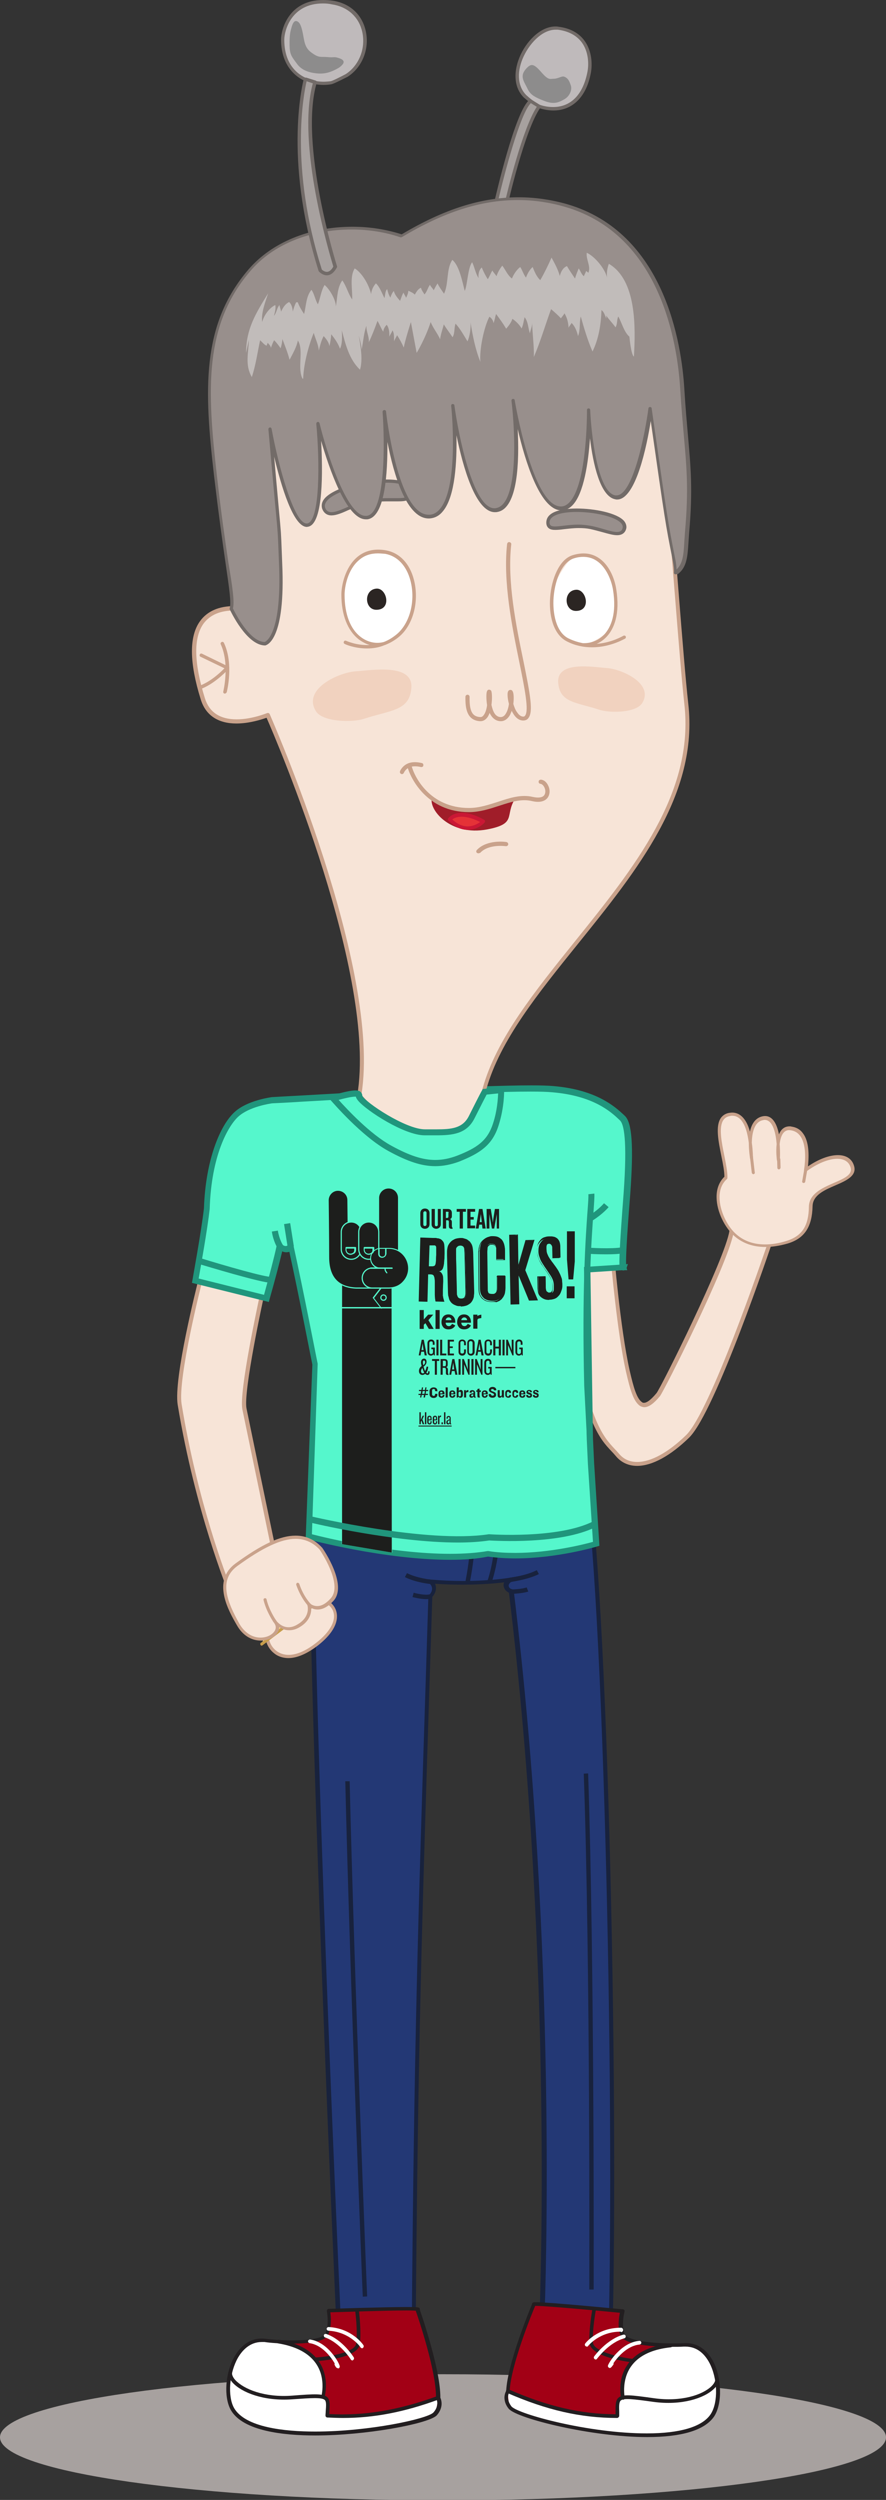 <?xml version="1.0" encoding="utf-8"?>
<!-- Generator: Adobe Illustrator 20.0.0, SVG Export Plug-In . SVG Version: 6.00 Build 0)  -->
<svg version="1.1" id="Capa_1" xmlns="http://www.w3.org/2000/svg" xmlns:xlink="http://www.w3.org/1999/xlink" x="0px" y="0px"
	 viewBox="0 0 384.9 1086" style="enable-background:new 0 0 384.9 1086;" xml:space="preserve">
<rect x="0" y="0" width="384.9" height="1086" fill="#333333" stroke="none"/>
<style type="text/css">
	.st0{fill:#A7A19F;}
	.st1{fill:#BFBABB;}
	.st2{fill:#726B68;}
	.st3{fill:#8D8C8C;}
	.st4{fill:#F7E4D7;}
	.st5{fill:#C9A28B;}
	.st6{fill:#233875;}
	.st7{fill:#18223D;}
	.st8{fill:#55F7CC;}
	.st9{fill:#20957C;}
	.st10{fill:#FAD68C;}
	.st11{fill:#C79D4B;}
	.st12{fill:#FFFFFF;}
	.st13{fill:#988F8C;}
	.st14{fill:#2B2523;}
	.st15{fill:#F1D2BF;}
	.st16{fill:none;}
	.st17{fill:#A01D29;}
	.st18{fill:#E53237;}
	.st19{fill:#CA1735;}
	.st20{opacity:0.4;}
	.st21{clip-path:url(#SVGID_2_);fill:#FFFFFF;}
	.st22{fill:#A20015;}
	.st23{fill:#221E20;}
	.st24{fill:#1D1E1C;}
</style>
<g>
	<path class="st0" d="M384.9,1058.8c0,15.1-86.2,27.4-192.5,27.4S0,1073.9,0,1058.8s86.2-27.4,192.5-27.4
		C298.7,1031.4,384.9,1043.7,384.9,1058.8"/>
	<path class="st1" d="M234.3,46.2c8.8,2.9,18.9,0.2,21.8-14.8c1.1-5.7,0-17.4-13.6-19.1c-11.5-1.4-23.9,20.4-14.3,29.6
		C228.2,41.8,232.2,45.5,234.3,46.2"/>
	<path class="st2" d="M240.4,48C240.4,48,240.4,48,240.4,48c-2.1,0-4.2-0.4-6.4-1.1c-2.3-0.8-6.2-4.4-6.4-4.5
		c-4-3.9-4.8-10.3-2-17.3c2.7-6.8,9-13.6,15.7-13.6c0.4,0,0.8,0,1.2,0.1c5.1,0.6,9,2.7,11.5,6.2c3.1,4.3,3.4,10,2.7,13.8
		C254.8,42,248.8,48,240.4,48z M241.4,12.9c-6.1,0-11.8,6.4-14.4,12.7c-2.6,6.4-1.9,12.2,1.6,15.7c1.1,1,4.2,3.7,5.8,4.2
		c2,0.7,4,1,5.9,1c7.7,0,13-5.4,14.9-15.3c0.7-3.6,0.4-8.8-2.4-12.7c-2.3-3.1-5.8-5-10.5-5.6C242.1,12.9,241.8,12.9,241.4,12.9z"/>
	<path class="st0" d="M215.6,87.7c0,0,8.8-39.2,15-43.8l3.7,2.3c-7,9.6-14.6,43.4-14.6,43.4L215.6,87.7z"/>
	<path class="st2" d="M219.7,90.3c-0.1,0-0.2,0-0.3-0.1l-4.2-1.9c-0.3-0.1-0.5-0.5-0.4-0.8c0.4-1.6,9-39.6,15.3-44.2
		c0.2-0.2,0.6-0.2,0.8,0l3.7,2.3c0.2,0.1,0.3,0.3,0.3,0.5c0,0.2,0,0.4-0.1,0.6c-6.8,9.4-14.4,42.7-14.4,43.1c0,0.2-0.2,0.4-0.4,0.5
		C220,90.3,219.9,90.3,219.7,90.3z M216.4,87.2l2.8,1.3c1.2-5.3,7.8-32.6,14-42.1l-2.6-1.6C225.9,49.4,218.9,76.3,216.4,87.2z"/>
	<path class="st3" d="M245.1,33.3c1.8,0.7,2.3,2.1,2.9,3.9c0.6,1.8-0.5,4.6-2.8,5.9c-2.6,1.5-4.6,2.3-8.6,0.8
		c-5.8-2.2-6.5-3.4-7.8-6.1c-1.5-2.9-3-5-0.1-8.1c2-2.1,3.1-2.2,6.4,1.6c3.3,3.8,3.8,2.9,5.6,2.9C242.4,34.2,244.1,32.9,245.1,33.3"
		/>
	<path class="st4" d="M265.9,543.6c0,0,2.7,33.2,6.8,51.8c1.8,8.1,3.2,12.8,5.8,14.5c1.7,1.2,4.2-0.3,7.4-4.1
		c2-2.4,30-58.6,31.9-71.1l17.2,3.4c0,0-24.8,74.4-36.3,85.8c-12.6,12.4-24.5,15.3-30.5,8c-4.9-6-12.3-8.8-19.7-53.3
		c-7.9-47.5-4.2-40.5-4.2-40.5L265.9,543.6z"/>
	<path class="st5" d="M276.8,636.8c-3.8,0-7-1.5-9.3-4.3c-0.6-0.7-1.2-1.4-1.9-2.1c-4.9-5.2-11.5-12.3-18-51.6
		c-6.5-39.3-5.1-40.9-4.6-41.6c0.2-0.3,0.5-0.4,0.8-0.4c0.4,0,0.7,0.2,0.9,0.5l21.3,5.4c0.4,0.1,0.6,0.4,0.7,0.8
		c0,0.3,2.7,33.3,6.8,51.7c1.8,7.9,3.2,12.5,5.5,14c0.2,0.2,0.5,0.2,0.8,0.2l0,0c0.9,0,2.5-0.7,5.4-4.2c1.8-2.1,29.9-58.4,31.7-70.6
		c0-0.2,0.2-0.5,0.4-0.6c0.2-0.1,0.5-0.2,0.7-0.1l17.2,3.4c0.3,0.1,0.5,0.2,0.6,0.4c0.1,0.2,0.2,0.5,0.1,0.7c-1,3-25,74.7-36.5,86.1
		C291.3,632.4,283.3,636.8,276.8,636.8C276.8,636.8,276.8,636.8,276.8,636.8z M244.4,539.1c-0.2,2.2,0.2,10.3,5,39.5
		c6.4,38.8,12.8,45.6,17.5,50.7c0.7,0.7,1.3,1.4,2,2.2c2,2.4,4.6,3.6,7.9,3.6c0,0,0,0,0,0c6.1,0,13.6-4.2,21.3-11.7
		c10.5-10.4,32.8-75.7,35.8-84.5l-15.3-3c-3,14.7-30.3,68.7-31.9,70.6c-2.7,3.3-4.9,4.8-6.8,4.8l0,0c-0.6,0-1.2-0.2-1.8-0.5
		c-2.8-1.9-4.2-6.4-6.2-15.1c-3.8-17.1-6.4-46.6-6.8-51.3L244.4,539.1z"/>
	<path class="st6" d="M251.8,627.2c10.1,24.9,16.1,263.4,13.4,382.4c0,0-4.5,0.5-13.3,0.6c-8.9,0.1-16.6-1.6-16.6-1.6
		S242,855.1,222,691.4c-2.9-0.8-2.8-3.9-0.6-5.1c0,0-13.8,2.5-34.3,0.8c2,1.9,1.7,4.5-0.2,6.4c-4.2,133.6-6.1,184.7-7.2,316.6
		c0,0-6.4,2-18.3,1.9c-9.2,0-14.3-2.8-14.3-2.8s-15.7-347-10.9-382C136.2,627.3,196.9,609.9,251.8,627.2"/>
	<path class="st7" d="M161.6,1013h-0.2c-9.3,0-14.6-2.8-14.8-2.9l-0.5-0.3l0-0.6c-0.2-3.5-15.6-347.5-10.9-382.2l0.1-0.6l0.6-0.2
		c0.3-0.1,27.6-7.8,61.7-7.8c19.9,0,38.2,2.6,54.5,7.7l0.4,0.1l0.2,0.4c10.4,25.6,16.1,264.1,13.5,382.8l0,0.8l-0.8,0.1
		c-0.2,0-4.6,0.5-13.4,0.6l-0.6,0c-8.6,0-16-1.6-16.3-1.7l-0.8-0.2l0-0.8c0.1-1.5,6.4-154.8-13.2-316.3c-1.3-0.6-2.1-1.6-2.3-2.9
		c-0.1-0.5,0-1.1,0.2-1.6c-3.3,0.4-9.6,1-18,1c-4,0-8-0.1-12-0.4c0.3,0.6,0.4,1.3,0.4,1.9c0,1.3-0.6,2.7-1.6,3.8l-1,31.4
		c-3.6,112.6-5.2,163.9-6.2,284.8l0,0.7l-0.7,0.2C179.8,1011.1,173.5,1013,161.6,1013z M148.1,1008.7c1.5,0.6,6.1,2.4,13.4,2.4h0.2
		c9.3,0,15.2-1.2,17.2-1.7c1-120.4,2.6-171.8,6.2-284.1l1-32.1l0.3-0.3c0.8-0.8,1.3-1.7,1.3-2.7c0-0.8-0.4-1.7-1.1-2.3l-1.9-1.9
		l2.6,0.2c4.6,0.4,9.3,0.6,13.9,0.6c12.3,0,20.1-1.4,20.2-1.4l5.9-1l-5.2,2.8c-0.7,0.4-1.2,1.1-1.1,1.8c0.1,0.7,0.6,1.2,1.5,1.4
		l0.6,0.2l0.1,0.6c19,155.8,13.8,304,13.3,316.4c2.1,0.4,8.3,1.5,15,1.5l0.6,0c6.5-0.1,10.7-0.3,12.4-0.5
		c2.5-115.4-3.2-353.7-13.2-380.7c-15.9-5-33.9-7.5-53.5-7.5c-31,0-56.3,6.4-60.5,7.5C132.7,665.2,147.3,992.6,148.1,1008.7z"/>
	<path class="st7" d="M187,688.1c-0.3,0-6.4-0.6-11.1-3l0.9-1.7c4.4,2.2,10.3,2.8,10.4,2.8L187,688.1z"/>
	<path class="st7" d="M185.2,694.7c-2.7,0-5.8-0.9-6-0.9l0.5-1.9c1.3,0.4,5.1,1.2,7,0.7l0.5,1.9
		C186.6,694.6,185.9,694.7,185.2,694.7z"/>
	<path class="st7" d="M221.5,687.3l-0.2-1.9c0.1,0,7.3-0.9,11.9-3.3l0.9,1.7C229.2,686.3,221.8,687.2,221.5,687.3z"/>
	<path class="st7" d="M222.1,692.4l0-1.9c0,0,4.4-0.1,6.7-0.9l0.7,1.8C226.7,692.3,222.2,692.4,222.1,692.4z"/>
	<path class="st7" d="M213.5,687.6l-1.8-0.7c0.1-0.2,6.2-16.6,2.3-40.8l1.9-0.3C219.9,670.6,213.7,687,213.5,687.6z"/>
	<path class="st7" d="M204,687.9l-1.9-0.4c0-0.2,3.7-16.6,2.1-32.7l1.9-0.2C207.8,671,204,687.7,204,687.9z"/>
	<path class="st4" d="M113.7,563.6c0,0-9,40.9-7.4,48.5c2.2,10.8,15.5,74.7,15.5,74.7l-21.9,4c0,0-14-33.8-21.7-80.7
		c-1.9-11.4,8.8-53.3,8.8-53.3"/>
	<path class="st5" d="M99.8,691.8c-0.4,0-0.7-0.2-0.8-0.6c-0.1-0.3-14.1-34.4-21.8-80.9c-1.9-11.4,8.4-51.9,8.8-53.6
		c0.1-0.5,0.6-0.8,1.1-0.7c0.5,0.1,0.8,0.6,0.6,1.1c-0.1,0.4-10.6,41.8-8.8,52.9c7,42.7,19.4,74.8,21.4,79.8l20.3-3.7
		c-1.6-7.8-13.2-63.8-15.3-73.8c-1.6-7.7,7.1-47.2,7.4-48.9c0.1-0.5,0.6-0.8,1.1-0.7c0.5,0.1,0.8,0.6,0.7,1.1
		c-0.1,0.4-8.9,40.8-7.4,48.1c2.2,10.8,15.5,74.7,15.5,74.7c0,0.2,0,0.5-0.1,0.7c-0.1,0.2-0.3,0.3-0.6,0.4l-21.9,4
		C99.9,691.8,99.9,691.8,99.8,691.8z"/>
	<path class="st8" d="M115.9,564.2c2.2-8.2,4.4-16.2,5.9-22.7c1.9,1.9,4.2,1.4,4.8,0c4.3,19.6,10.5,51.3,10.5,51.3l-2.9,74.7
		c0,0,47.4,12.8,78,7.6c21.5,3.4,46.9-4.3,46.9-4.3l-2.3-34.9l-0.5-10.8l-1.1-73.5l15.6-1c0,0-1.2,3.6,1.6-32
		c0.9-13.3,1.5-29.7-2-33c-3.5-3.3-11.4-11-30.2-12.6c-18.9-1.6-109.9,4.3-121.9,4.9c0,0-10.1,1.3-15.4,6.1
		c-5.3,4.8-12.1,18.9-12.8,40.9c-1.2,10.6-5,31.3-5,31.3L115.9,564.2z"/>
	<path class="st9" d="M195.5,677.6c-28.5,0-61.4-8.8-61.7-8.9l-1-0.3l2.9-75.6c-0.5-2.3-5.9-30.3-10-49c-0.9,0.3-2.1,0.3-3.1-0.2
		c-1.4,5.9-3.2,12.7-5.5,20.8l-0.3,1.2l-33.4-8.3l0.2-1.2c0-0.2,3.8-20.7,5-31.2c0.7-21.1,7.1-36.2,13.3-41.8
		c5.5-5.1,15.7-6.4,16.2-6.5l0.1,0c2.1-0.1,6.6-0.4,12.7-0.7c24.6-1.4,75.9-4.4,99.9-4.4c4.2,0,7.4,0.1,9.6,0.3
		c18.8,1.6,26.8,9,30.7,12.6l0.3,0.3c3.2,2.9,3.9,13.1,2.4,34c-1.7,21.2-1.9,28.2-1.8,30.5l0.8-0.1l-0.6,1.7l0.3,1l-1.2,0
		c-0.2,0.1-0.4,0.1-0.6,0.1c0,0,0,0,0,0c-0.1,0-0.3,0-0.4-0.1l-13.8,0.9l1.1,72.2l0.5,10.7l2.3,35.9l-1,0.3
		c-0.2,0.1-17.5,5.2-35.5,5.2c-4.2,0-8.2-0.3-11.9-0.8C207.2,677.2,201.7,677.6,195.5,677.6z M135.5,666.5c5.8,1.5,34.7,8.5,60,8.5
		c6.1,0,11.6-0.4,16.3-1.2l0.2,0l0.2,0c3.6,0.6,7.5,0.8,11.7,0.8c15.1,0,29.8-3.7,33.7-4.8l-2.2-33.8l-0.5-10.8l-1.2-74.8l15.4-1
		c-0.1-2.7,0.2-10,1.8-30.8c1.7-23.6,0.1-30.4-1.6-31.9l-0.3-0.3c-3.6-3.4-11.2-10.4-29.1-11.9c-2.1-0.2-5.2-0.3-9.3-0.3
		c-23.9,0-75.1,3-99.7,4.4c-6.1,0.4-10.5,0.6-12.7,0.7c-0.7,0.1-9.9,1.4-14.7,5.8c-4.3,3.9-11.7,16.7-12.4,40l0,0.1
		c-1,9-4,25.6-4.8,30.2l28.4,7.1c2.3-8.4,4.2-15.4,5.5-21.4l0.5-2.4l1.7,1.7c0.5,0.6,1.2,0.9,1.7,0.9c0.5,0,0.8-0.2,0.9-0.4l1.6-3.8
		l0.9,4c4.3,19.4,10.4,51,10.5,51.3l0,0.2L135.5,666.5z"/>
	<path class="st9" d="M255,625.3l-1.2-23.3c-1-41.3,0.6-64.3,1.4-75.4c0.3-4,0.5-6.7,0.4-7.8l2.6-0.3c0.1,1.4-0.1,4-0.4,8.3
		c-0.8,11-2.5,34-1.4,75.1l1.2,23.2L255,625.3z"/>
	<path class="st9" d="M257.6,530.1l-1.4-2.2c4.1-2.6,6.2-5.2,6.2-5.2l2,1.7C264.4,524.4,262,527.3,257.6,530.1z"/>
	
		<rect x="124.3" y="531.3" transform="matrix(0.988 -0.156 0.156 0.988 -82.295 26.236)" class="st9" width="2.7" height="10.2"/>
	<path class="st9" d="M120.6,542.2c-0.1-0.1-1.9-3-2.5-7.2l2.6-0.4c0.6,3.7,2.1,6.2,2.2,6.2L120.6,542.2z"/>
	<path class="st4" d="M298.2,305.9c-3-26.6-6.9-92-12.3-136.8c-4.7-38.9-35-52.7-48.8-58.7c-25.1-10.9-116.5-2.1-127.2,68.9
		c-4.4,28.9,2.8,86.7,2.8,86.7S72,252,88.1,303.6c5.2,16.7,28.2,7,28.2,7s49,110.1,39.8,165.3c27.9,30.6,45.8,31.3,54.5-3
		C225.3,420.3,305.7,371.3,298.2,305.9"/>
	<path class="st5" d="M190,499.7C190,499.7,190,499.7,190,499.7c-9.1,0-20.5-7.6-34.6-23.1c-0.2-0.2-0.3-0.5-0.2-0.8
		c8.7-51.8-35-154-39.4-164c-2,0.7-7.4,2.5-13.1,2.5c-8,0-13.4-3.6-15.5-10.5c-5-16-5.1-27.5-0.2-34.1c3.1-4.2,8.1-6.4,14.7-6.4
		c4.1,0,7.9,0.8,9.8,1.4c-1-8.9-6.5-59.4-2.6-85.6c3.7-24.7,17.9-44.7,40.8-57.8c17.7-10.1,40.4-15.8,62.2-15.8
		c10.5,0,19.6,1.4,25.4,4c13.3,5.8,44.5,19.3,49.4,59.4c3.2,26.4,5.8,59.3,8.1,88.4c1.6,20.1,3,37.5,4.2,48.4
		c4.5,39.4-22.2,72.4-47.9,104.3c-17.4,21.6-33.9,42-39.8,63.1C206.9,491,199.9,499.7,190,499.7z M157,475.6
		c13.7,15,24.5,22.2,33,22.2c0,0,0,0,0,0c8.9,0,15.4-8.2,19.7-25.1c6-21.5,22.6-42,40.1-63.8c25.5-31.7,51.9-64.4,47.5-103
		c-1.2-11-2.6-28.4-4.2-48.5c-2.3-29.1-4.9-62-8.1-88.3c-4.7-39.1-35.3-52.3-48.3-58c-5.6-2.4-14.6-3.8-24.7-3.8
		c-33.6,0-92.7,15.2-101.3,72.1c-4.3,28.5,2.7,85.9,2.8,86.5c0,0.3-0.1,0.6-0.3,0.8c-0.2,0.2-0.6,0.3-0.9,0.2c0,0-4.9-1.7-10.5-1.7
		c-6.1,0-10.5,1.9-13.3,5.6c-4.5,6.1-4.3,17.1,0.5,32.5c1.9,6.1,6.5,9.2,13.8,9.2c6.7,0,13.1-2.7,13.2-2.7c0.5-0.2,1,0,1.2,0.5
		C117.6,311.4,165.9,420.7,157,475.6z"/>
	<path class="st7" d="M257.9,994.6l-1.9,0c0-1.4,0.5-141.4-2.4-224.1l1.9-0.1C258.3,853.2,257.9,993.2,257.9,994.6z"/>
	<path class="st7" d="M157.6,997.7c-0.1-1.4-5.6-138.6-7.6-223.9l1.9,0c2,85.2,7.5,222.4,7.6,223.8L157.6,997.7z"/>
	<path class="st4" d="M135,694.8c7.6-1.7,18.3,7.1,2.4,19.6c-15.8,12.4-22.9-0.5-21.2-4.4"/>
	<path class="st5" d="M125.3,720.3c-2.8,0-4.9-1-6.1-2c-3.2-2.4-4.4-6.5-3.5-8.6c0.1-0.3,0.5-0.5,0.9-0.4c0.3,0.1,0.5,0.5,0.4,0.9
		c-0.6,1.4,0.3,4.9,3.1,7c2.4,1.8,7.8,3.8,17.1-3.4c6.6-5.1,9.2-10.4,7.3-14.4c-1.5-3-5.6-4.9-9.2-4c-0.4,0.1-0.7-0.1-0.8-0.5
		c-0.1-0.4,0.1-0.7,0.5-0.8c4.3-1,9,1.1,10.7,4.8c1,2.2,2.4,8.1-7.7,16C132.6,719,128.4,720.3,125.3,720.3z"/>
	<polyline class="st10" points="116.3,707 140.7,685.4 143.2,692 113.7,714.2 	"/>
	<path class="st11" d="M113.7,714.9c-0.2,0-0.4-0.1-0.5-0.3c-0.2-0.3-0.2-0.7,0.1-0.9l29.2-21.9l-2-5.4l-23.8,21
		c-0.3,0.2-0.7,0.2-0.9-0.1c-0.2-0.3-0.2-0.7,0.1-0.9l24.4-21.6c0.2-0.1,0.4-0.2,0.6-0.1c0.2,0,0.4,0.2,0.4,0.4l2.5,6.7
		c0.1,0.3,0,0.6-0.2,0.7l-29.5,22.2C114,714.8,113.8,714.9,113.7,714.9z"/>
	<path class="st4" d="M139.5,672.9c0,0,10.8,15.5,4.9,22.1c-5.9,6.5-10.1,2.1-10.1,2.1s1.9,5.5-4.6,9.3c-6.5,3.8-10.3-2.2-10.3-2.2
		s2.8,2.8-0.3,5.8c-3.1,3-11.1,3.6-15.5-4.3c-4.5-7.8-10.1-19.1-0.8-25.9C118.6,668.1,130.8,663.5,139.5,672.9"/>
	<path class="st5" d="M113.3,712.7c-4.2,0-8-2.4-10.4-6.7c-3.6-6.2-11-19.2-0.6-26.8c11.4-8.3,19.4-12.1,26.1-12.1
		c4.5,0,8.3,1.7,11.6,5.3c0.5,0.7,11.1,16.1,4.9,23c-2.3,2.5-4.6,3.8-6.9,3.8c-1.1,0-2.1-0.3-2.8-0.7c0.1,2.1-0.5,5.7-5.1,8.4
		c-1.5,0.9-3,1.3-4.5,1.3c-1.8,0-3.2-0.6-4.3-1.4c0,1.1-0.4,2.3-1.7,3.6C118,711.9,115.7,712.7,113.3,712.7z M128.4,668.5
		c-6.3,0-14.3,3.8-25.3,11.8c-8.3,6.1-4.4,15.6,0.9,25.1c2.2,3.8,5.5,6,9.2,6c2.1,0,4-0.7,5.3-1.9c1.8-1.7,1.4-3.3,0.7-4.3
		c-0.3-0.4-0.5-0.7-0.5-0.7c-0.2-0.3-0.1-0.7,0.1-0.9c0.3-0.2,0.7-0.2,0.9,0c0,0,0.3,0.3,0.6,0.8c0.8,0.9,2.5,2.5,5.1,2.5
		c1.2,0,2.5-0.4,3.8-1.2c5.9-3.4,4.4-8.3,4.3-8.5c-0.1-0.3,0-0.6,0.3-0.8c0.3-0.2,0.6-0.1,0.8,0.1c0,0,1.2,1.2,3.2,1.2
		c1.9,0,3.9-1.1,5.9-3.4c5.5-6.1-4.8-21.1-4.9-21.2C136,670.1,132.5,668.5,128.4,668.5z"/>
	<path class="st4" d="M134.7,697.5c0,0-3.3-3.2-5.3-9.2"/>
	<path class="st5" d="M134.7,698.2c-0.2,0-0.3-0.1-0.5-0.2c-0.1-0.1-3.4-3.4-5.5-9.5c-0.1-0.4,0.1-0.7,0.4-0.9
		c0.4-0.1,0.7,0.1,0.9,0.4c1.9,5.8,5.1,8.9,5.1,8.9c0.3,0.3,0.3,0.7,0,1C135.1,698.1,134.9,698.2,134.7,698.2z"/>
	<path class="st4" d="M119.3,704.2c0,0-2.9-4.3-4.1-9.1"/>
	<path class="st5" d="M119.3,704.8c-0.2,0-0.4-0.1-0.6-0.3c-0.1-0.2-3-4.4-4.2-9.4c-0.1-0.4,0.1-0.7,0.5-0.8
		c0.4-0.1,0.7,0.1,0.8,0.5c1.1,4.7,4,8.9,4,8.9c0.2,0.3,0.1,0.7-0.2,0.9C119.6,704.8,119.5,704.8,119.3,704.8z"/>
	<path class="st12" d="M155.9,277c-1-1-0.1,1.2,2.6,2.4c2.2,1,5.7-0.2,8,0c4.9,0.4,7.6-3.6,10.9-9.3c4.8-8.4,2.5-25.2-4.9-28.7
		c-6-2.9-17-3.2-20.5,5.4c-3.4,8.2-3.4,19.9,0.5,27.3C152.2,274.2,155.9,277,155.9,277"/>
	<path class="st5" d="M159.4,281.7c-5.5,0-9.7-1.9-9.7-2c-0.4-0.2-0.5-0.6-0.3-1c0.2-0.4,0.6-0.5,1-0.3c0.1,0,4.5,2.1,10.2,1.8
		c-1.7-0.5-3.2-1.3-4.7-2.4c-4.9-3.8-7.6-10.7-7.6-19.5c0-3.7,1.5-11.8,7-16.4c3.4-2.8,7.6-3.7,12.5-2.8c5.8,1.1,10.2,5.7,12,12.7
		c2.4,9.2-0.2,19.5-6.3,24.7c-2,1.7-4,2.8-6,3.6c-0.1,0-0.1,0.1-0.2,0.1c0,0-0.1,0-0.1,0C164.4,281.4,161.8,281.7,159.4,281.7z
		 M164.1,240.4c-3.1,0-5.8,0.9-8,2.8c-5.1,4.2-6.4,11.8-6.4,15.2c0,8.4,2.5,14.9,7,18.3c3,2.3,6.6,3.1,10,2.2
		c1.9-0.7,3.9-1.9,5.8-3.5c5.6-4.8,8.1-14.5,5.8-23.2c-1.7-6.4-5.6-10.6-10.9-11.6C166.2,240.5,165.1,240.4,164.1,240.4z"/>
	<path class="st5" d="M97.7,301.3c-0.1,0-0.1,0-0.2,0c-0.4-0.1-0.6-0.5-0.5-0.9c0-0.1,2.9-11.8-1.1-20.5c-0.2-0.4,0-0.8,0.4-1
		c0.4-0.2,0.8,0,1,0.4c4.3,9.2,1.3,21,1.2,21.4C98.3,301.1,98,301.3,97.7,301.3z"/>
	<path class="st5" d="M87.5,299.2c-0.3,0-0.6-0.2-0.7-0.5c-0.2-0.4,0-0.8,0.4-1c4.7-1.9,8.8-5.8,10.3-7.4l-10.4-5
		c-0.4-0.2-0.5-0.6-0.3-1c0.2-0.4,0.6-0.5,1-0.3l11.3,5.5c0.2,0.1,0.4,0.3,0.4,0.5c0,0.2,0,0.5-0.2,0.6c-0.2,0.2-5.3,5.9-11.5,8.5
		C87.7,299.1,87.6,299.2,87.5,299.2z"/>
	<path class="st13" d="M268,231.8c-1.6,0-3.7-0.6-6.1-1.3c-1.8-0.5-3.6-1.1-5.5-1.4c-1.6-0.3-3.3-0.5-5.1-0.5
		c-2.4,0-4.6,0.3-6.6,0.5c-1.4,0.2-2.6,0.3-3.6,0.3c-0.9,0-2-0.1-2.6-0.9c-0.5-0.5-0.6-1.3-0.4-2.3c0.6-3,5.1-4.7,12.4-4.7
		c7.6,0,17.2,1.9,19.9,5.2c0.7,0.8,0.9,1.6,0.8,2.5C271.1,230.5,270.4,231.8,268,231.8"/>
	<path class="st2" d="M250.5,222.4c9.3,0,20.6,2.9,20,6.8c-0.2,1.4-1.1,1.9-2.5,1.9c-2.7,0-7-1.9-11.5-2.7c-1.8-0.3-3.6-0.5-5.2-0.5
		c-4.3,0-7.9,0.8-10.2,0.8c-1.7,0-2.6-0.5-2.3-2.3C239.4,223.6,244.5,222.4,250.5,222.4 M250.5,220.9c-4.5,0-12.3,0.7-13.1,5.3
		c-0.2,1.2,0,2.2,0.6,2.9c0.8,1,2.2,1.1,3.2,1.1c1,0,2.3-0.1,3.7-0.3c1.9-0.2,4.1-0.5,6.5-0.5c1.8,0,3.4,0.1,4.9,0.4
		c1.8,0.4,3.7,0.9,5.5,1.4c2.5,0.7,4.6,1.3,6.3,1.3c3,0,3.8-2,4-3.1c0.1-0.7,0-1.9-1-3.1C268,222.8,258.2,220.9,250.5,220.9"/>
	<path class="st13" d="M144,223.1c-1.6,0-2.8-0.8-3.4-2.3c-0.4-1.1-0.3-2.2,0.5-3.3c3.2-4.7,17.4-8.5,27-8.5c6.3,0,9.9,1.5,10.3,4.4
		c0.1,1.1-0.1,1.9-0.6,2.5c-0.9,1-2.5,1.2-5.1,1.2c-0.6,0-1.2,0-1.9,0c-0.7,0-1.5,0-2.4,0c-2.9,0-6.8,0.2-11,1.4
		c-2.3,0.7-4.6,1.6-6.6,2.5C148.3,222.1,145.9,223.1,144,223.1"/>
	<path class="st2" d="M168.2,209.7c5.2,0,9.2,1.1,9.5,3.8c0.3,2.5-1.6,2.9-4.9,2.9c-1.2,0-2.7,0-4.2,0c-3.2,0-7.1,0.2-11.2,1.4
		c-5.4,1.6-10.3,4.7-13.4,4.7c-1.2,0-2.2-0.5-2.7-1.8C139.2,215.1,156.7,209.7,168.2,209.7 M168.2,208.3c-10,0-24.3,3.9-27.6,8.8
		c-1.1,1.6-0.9,3.1-0.6,4c0.7,1.8,2.1,2.8,4,2.8c2,0,4.5-1,7.3-2.3c2-0.8,4.2-1.8,6.5-2.5c4.1-1.2,7.9-1.3,10.8-1.3
		c0.8,0,1.6,0,2.3,0c0.7,0,1.3,0,1.9,0c2.3,0,4.4-0.1,5.6-1.5c0.7-0.8,0.9-1.8,0.8-3C178.9,211,176.7,208.3,168.2,208.3"/>
	<path class="st14" d="M163.5,264.9c6.9,0,4.5-9.6,0-9.2C157.9,256.2,158.3,264.9,163.5,264.9"/>
	<path class="st12" d="M241.9,273c2.4,3.8,4.4,4.8,7.9,5.9h-0.6c1-0.1,1.8,0.8,2.8,1c1.9,0.5,4-0.5,5.7-1.3c1.8-0.9,5.5-3,6.7-4.9
		c1.5-2.4,3-8.8,3-11.6c0-3.3-0.8-5.7-1.1-9c-0.7-7.4-7.8-11.2-13.5-11.2c-3.5,0-5.3,1-7.5,4.3c-2.3,3.4-4.5,7.1-5.4,11.4
		C239.1,262.7,239.3,268.8,241.9,273"/>
	<path class="st5" d="M257.2,281.2c-3.4,0-7-0.6-10.8-2.5c-6.3-3.1-8-12-7.4-19.3c0.6-7.7,3.8-16.3,9.7-18.2c4.2-1.3,7.9-1,11.1,1
		c4.7,2.9,7.2,9,7.9,13.7c1.8,11.1-1.1,17.2-3.8,20.3c-1.3,1.5-2.9,2.7-4.7,3.5c6.7-0.5,11.5-3.5,11.6-3.5c0.3-0.2,0.8-0.1,1,0.2
		c0.2,0.3,0.1,0.8-0.2,1C271.5,277.4,265.3,281.2,257.2,281.2z M253.5,241.9c-1.4,0-2.8,0.2-4.3,0.7c-4.5,1.4-8,8.3-8.7,16.9
		c-0.5,6.5,0.9,15.2,6.6,17.9c2.1,1,4.1,1.6,6.1,2c0.1,0,0.2,0,0.3,0c0.1,0,0.1,0,0.2,0c3.6,0,6.8-1.5,9.1-4.1
		c2.5-2.9,5.2-8.6,3.5-19.1c-0.7-4.2-3-10-7.3-12.7C257.3,242.4,255.5,241.9,253.5,241.9z"/>
	<path class="st14" d="M250.2,265.4c6.9,0,4.5-9.6,0-9.2C244.6,256.6,245,265.4,250.2,265.4"/>
	<path class="st5" d="M208.7,313.3c-0.1,0-0.1,0-0.2,0c-5.7-0.4-6.4-5.6-6.3-10.6c0-0.5,0.4-0.9,0.9-0.9c0.5,0,0.9,0.4,0.9,0.9
		c-0.1,6.2,1.1,8.6,4.6,8.8c0.4,0,0.9,0,1.5-0.8c0.8-1,1.3-2.7,1.5-4.4c-0.2-1.2-0.3-2.5-0.3-3.7c0-1.9,0.2-3,1.2-3
		c0.3,0,0.7,0.2,0.9,0.5c0.3,0.6,0.5,3.3,0.1,6.1c0.3,1.4,0.7,2.7,1.4,3.8c0.7,1,1.6,1.5,2.6,1.5c0.9,0,1.7-0.5,2.3-1.6
		c0.7-1.1,1.1-2.7,1.3-4.1c-0.4-1.5-0.6-2.9-0.6-3.9c0-0.5-0.1-2.1,1.2-2.2c0.2,0,0.7,0,1,0.6c0.5,0.8,0.6,3.1,0.3,5.5
		c0.4,1.3,0.9,2.7,1.7,3.7c0.8,1.2,1.7,1.8,2.6,1.8c0.4,0,0.6-0.1,0.8-0.4c1.8-2.2-0.2-12-2.5-23.3c-3.2-15.6-7.1-34.9-5.3-51.3
		c0.1-0.5,0.5-0.9,1-0.8c0.5,0.1,0.9,0.5,0.8,1c-1.8,16.1,2.1,35.3,5.3,50.7c2.9,14.4,4.4,22,2.1,24.8c-0.5,0.7-1.3,1-2.2,1
		c0,0,0,0,0,0c-2.3,0-3.9-1.9-5-4.2c-0.2,0.6-0.5,1.2-0.7,1.7c-1.3,2.3-2.9,2.8-4,2.8c-2.3,0-3.9-1.5-4.9-3.6
		c-0.2,0.6-0.5,1.2-0.8,1.7C210.8,313,209.6,313.3,208.7,313.3z"/>
	<path class="st5" d="M207.8,370.7c-0.2,0-0.4-0.1-0.6-0.2c-0.4-0.3-0.4-0.9,0-1.3c4.4-4.6,12.5-3.5,12.8-3.4c0.5,0.1,0.8,0.5,0.8,1
		c-0.1,0.5-0.5,0.8-1,0.8c-0.1,0-7.5-1.1-11.2,2.9C208.2,370.6,208,370.7,207.8,370.7z"/>
	<path class="st15" d="M178.7,298.9c0.9-10.9-17.3-7.7-23.9-7.3c-7.4,0.4-23.5,7.6-17.6,17.3c2.9,4.8,15.8,5,20.8,3.4
		C169.8,308.4,177.9,308.9,178.7,298.9"/>
	<path class="st15" d="M242.5,296.6c-0.8-9.7,15.3-6.8,21-6.4c6.5,0.4,20.7,6.7,15.5,15.2c-2.6,4.3-13.9,4.4-18.4,3
		C250.4,305,243.2,305.4,242.5,296.6"/>
	<path class="st8" d="M144.7,477.1c0,0,13,15.4,24.6,21.7c11.6,6.3,19.8,8.3,29.8,4.4c9-3.6,13.8-6.9,16.3-14.9
		c2.5-7.9,2.3-14.9,2.3-14.9l-7.2,0.8c0,0-0.9,1.6-5.6,11.1c-3.7,7.4-10.9,6.5-20.3,6.5c-9.4,0-28.9-13.3-28.6-15.9
		C156.4,473.4,144.7,477.1,144.7,477.1"/>
	<path class="st9" d="M189.1,506.6c-5.9,0-12-2-20.4-6.6c-11.7-6.4-24.4-21.4-25-22l-1.3-1.5l1.9-0.6c0.3-0.1,6.8-2.2,10.1-2.2
		c0.8,0,1.9,0.1,2.5,0.9c0.3,0.4,0.5,0.9,0.5,1.4c1.2,2.8,18.8,14.6,27.2,14.6c0.9,0,1.7,0,2.6,0c0.8,0,1.6,0,2.3,0
		c6.6,0,11.5-0.4,14.2-5.8c4.7-9.4,5.6-11,5.7-11.1l0.3-0.6l9.3-1l0,1.4c0,0.3,0.2,7.3-2.4,15.4c-2.7,8.6-8.1,12.1-17.1,15.7
		C196,505.9,192.5,506.6,189.1,506.6z M147.1,477.8c3.6,4,13.7,14.9,22.9,19.9c8,4.4,13.7,6.2,19.1,6.2c3.1,0,6.2-0.6,9.6-1.9
		c8.4-3.3,13.1-6.4,15.5-14c1.8-5.5,2.1-10.6,2.2-13l-5,0.5c-0.6,1.1-2,3.9-5.3,10.4c-3.4,6.7-9.5,7.3-16.6,7.3c-0.8,0-1.6,0-2.4,0
		c-0.8,0-1.7,0-2.6,0c-8.9,0-25.2-10.7-28.8-14.9c-0.6-0.7-1-1.3-1.1-1.9c-0.1,0-0.2,0-0.3,0C152.6,476.4,149.4,477.2,147.1,477.8z"
		/>
	<path class="st4" d="M319.8,536.7c-6.3-5.2-11.4-18.7-4.3-25.1c0.2-8.1-7.7-26.1,1.8-27.5c9.5-1.4,9.3,18.5,9.3,18.5
		s-2.8-15.7,5.1-16.9c7.9-1.3,6.7,18,6.7,18s-2-14.6,5.3-13.6c7.3,1,7.5,10.7,6.4,18c8.7-6.5,18.3-7.8,20.2-1.5
		c2.4,7.9-17.9,7.2-18.1,17.3c-0.1,7.9-2.7,13.3-10.3,15.6C334.3,541.8,326,541.9,319.8,536.7"/>
	<path class="st5" d="M332.5,541.7c-5.2,0-9.6-1.5-13.2-4.5c-4.5-3.8-7.9-10.9-8-16.9c-0.1-3.7,1.1-6.9,3.4-9.1
		c0-2.3-0.6-5.5-1.3-8.9c-1.3-6.5-2.7-13.2-0.2-16.7c0.9-1.2,2.2-2,3.9-2.2c4-0.6,7.1,2.3,8.7,8.2c0.8-3.9,2.8-6.2,5.7-6.7
		c3.4-0.6,5.8,2.2,6.9,7.9c1.1-2.8,3-3.5,4.6-3.5c0.2,0,0.5,0,0.8,0.1c2.1,0.3,3.8,1.2,5,2.9c2.7,3.5,2.7,9.5,2.2,14.4
		c4.5-3.1,9.2-4.9,13-4.9c3.6,0,6.1,1.6,7,4.6c1.4,4.4-3.4,6.5-8,8.5c-4.9,2.1-9.9,4.3-10,9.1c-0.2,9-3.5,14-10.8,16.2
		C338.7,541.2,335.5,541.7,332.5,541.7z M318.1,484.7c-0.3,0-0.5,0-0.8,0.1c-1.3,0.2-2.3,0.7-3,1.7c-2.2,3.1-0.8,9.8,0.4,15.7
		c0.7,3.6,1.4,7,1.3,9.5c0,0.2-0.1,0.4-0.2,0.5c-2.2,1.9-3.3,4.8-3.2,8.3c0.1,5.5,3.3,12.4,7.5,15.9c3.3,2.8,7.4,4.2,12.3,4.2
		c2.9,0,6-0.5,9.2-1.5c6.8-2.1,9.7-6.5,9.8-14.9c0.1-5.6,5.8-8.1,10.8-10.3c5.2-2.2,8.2-3.8,7.3-6.8c-0.9-3-3.6-3.7-5.8-3.7
		c-3.8,0-8.8,2.1-13.4,5.5c-0.2,0.2-0.5,0.2-0.7,0c-0.2-0.1-0.4-0.4-0.3-0.7c0.6-4,1.1-11.2-1.8-14.9c-1-1.3-2.4-2.1-4.1-2.3
		c-2.6-0.4-4.2,1.7-4.7,6c0.3,3.7,0.1,6.8,0.1,7c0,0.3-0.3,0.6-0.6,0.6c-0.3,0-0.6-0.2-0.7-0.6c0-0.1-0.5-3.6-0.1-7
		c-0.3-3.9-1.4-10.5-5.2-10.5c-0.2,0-0.4,0-0.6,0.1c-4,0.6-4.9,5.7-5,9.8c0.5,3.5,0.5,6.4,0.5,6.5c0,0.3-0.3,0.6-0.6,0.7
		c-0.3,0-0.7-0.2-0.7-0.6c0-0.1-0.5-3.1-0.5-6.5C324.6,490.9,322.8,484.7,318.1,484.7z"/>
	<line class="st16" x1="350.1" y1="508" x2="349.1" y2="513.2"/>
	<path class="st5" d="M349.1,513.9c0,0-0.1,0-0.1,0c-0.4-0.1-0.6-0.4-0.5-0.8l0.9-5.2c0.1-0.4,0.4-0.6,0.8-0.5
		c0.4,0.1,0.6,0.4,0.5,0.8l-0.9,5.2C349.7,513.7,349.5,513.9,349.1,513.9z"/>
	<line class="st16" x1="338.3" y1="503.6" x2="338.4" y2="507.4"/>
	<path class="st5" d="M338.4,508c-0.4,0-0.7-0.3-0.7-0.7l-0.1-3.7c0-0.4,0.3-0.7,0.7-0.7c0.3,0,0.7,0.3,0.7,0.7l0.1,3.7
		C339,507.7,338.7,508,338.4,508C338.4,508,338.4,508,338.4,508z"/>
	<line class="st16" x1="326.5" y1="502.5" x2="327.3" y2="509.4"/>
	<path class="st5" d="M327.3,510.1c-0.3,0-0.6-0.3-0.7-0.6l-0.8-6.9c0-0.4,0.2-0.7,0.6-0.7c0.4,0,0.7,0.2,0.7,0.6l0.8,6.9
		C328,509.7,327.7,510,327.3,510.1C327.3,510.1,327.3,510.1,327.3,510.1z"/>
	<path class="st17" d="M223.7,347.1c-4.5,7.2,1,10.7-12,13.2c-16.3,3.1-25.8-8.9-24-13.9c2.2,3.7,7.7,5.6,16,5.6
		C212,351.9,215.2,348.4,223.7,347.1"/>
	<path class="st18" d="M195.4,356c0,0,3.6-5.1,14.6,0.9C210,356.9,203.3,363.9,195.4,356"/>
	<path class="st19" d="M203.2,360.5c-2.9,0-5.7-1.3-8.4-4c-0.3-0.3-0.3-0.7-0.1-1c0.1-0.1,1.7-2.4,5.9-2.4c2.8,0,6.1,1,9.7,3
		c0.2,0.1,0.4,0.3,0.4,0.6s0,0.5-0.2,0.6C210.4,357.6,207.5,360.5,203.2,360.5z M196.5,356c2.2,2,4.4,3,6.7,3c2.4,0,4.4-1.2,5.4-1.9
		c-3-1.5-5.7-2.3-8-2.3C198.4,354.8,197.1,355.5,196.5,356z"/>
	<path class="st5" d="M203.7,352.8c-18.2,0-25.6-14.9-26.8-20.1c-0.1-0.5,0.2-1,0.7-1.1c0.5-0.1,1,0.2,1.1,0.7
		c1.1,4.9,7.9,18.7,25,18.7c4.5,0,8.6-1.4,12.7-2.7c5.1-1.7,10-3.3,15.1-2.1c2.3,0.5,4,0.3,4.8-0.6c0.8-0.9,0.7-2.4,0.3-3.3
		c-0.4-1-1.1-1.7-1.8-1.8c-0.5,0-0.9-0.5-0.8-1c0-0.5,0.5-0.8,1-0.8c1.4,0.1,2.6,1.2,3.3,2.9c0.8,1.9,0.5,3.9-0.6,5.2
		c-0.9,1-2.8,2.1-6.6,1.2c-4.6-1.1-9.2,0.4-14.1,2C212.7,351.4,208.4,352.8,203.7,352.8z"/>
	<path class="st5" d="M174.6,336.3c-0.1,0-0.2,0-0.3-0.1c-0.5-0.2-0.7-0.7-0.5-1.2c0-0.1,1-2.5,3.8-3.5c2.7-0.9,5.6,0,5.7,0
		c0.5,0.1,0.7,0.6,0.6,1.1c-0.1,0.5-0.6,0.7-1.1,0.6c0,0-2.5-0.7-4.6,0c-2,0.7-2.7,2.4-2.7,2.4C175.3,336.1,174.9,336.3,174.6,336.3
		z"/>
	<path class="st9" d="M118,557.3c-4.6,0-29.1-7.5-31.9-8.3l0.8-2.5c11,3.4,28.4,8.4,31.1,8.2l0.1,2.6
		C118.1,557.3,118,557.3,118,557.3z"/>
	<path class="st9" d="M263.3,544.9c-4,0-7.6-0.2-7.9-0.3l0.2-2.6c0.1,0,10,0.7,14.9-0.2l0.5,2.6C268.8,544.8,266,544.9,263.3,544.9z
		"/>
	<path class="st13" d="M115.2,279.6c0,0,8.3-1.5,6.8-34.9c-0.9-20.9,0-4.6-4.6-58.3c0,0,8,43.3,16.4,41.6c8.4-1.7,4.5-44.1,4.5-44.1
		s10.3,42.3,21.3,40.8c11-1.5,7.5-46,7.5-46s5,46.8,19.8,45.6c14.8-1.3,10-48.1,10-48.1s6.3,47.7,19.1,45.3
		c12.7-2.4,7.2-47.4,7.2-47.4s7.6,45.9,20.4,46.7c12.8,0.8,12.5-42.6,12.5-42.6s1.5,36,11.5,37.8c10,1.8,15.2-38.4,15.2-38.4
		c7,49,7,49,10.1,64.7c1.6,8.4-0.2,5.6,1.4,6.2c4.3-3.4,3.8-9.2,4.5-17.5c2.2-25.9-0.5-34.5-2.1-61.9c-2-33.5-15.5-69.5-50.4-79.7
		c-27.9-8.1-52.1,1.5-71.6,13.2c-20.7-7.1-50.3-3.5-66,14.8c-20,23.3-19.2,50.6-14.8,89.2c4.4,38.6,8,53.1,6.7,57.7
		C100.5,264.3,107.4,279.6,115.2,279.6"/>
	<path class="st2" d="M115.2,280.4c-8.1,0-15.1-15.1-15.4-15.7c-0.1-0.2-0.1-0.3,0-0.5c0.7-2.4-0.2-8.5-1.8-19.5
		c-1.3-8.9-3-21.1-5-37.9c-4.3-37.4-5.7-65.7,15-89.8c10.1-11.7,26.5-18.5,45.2-18.5c7.5,0,14.8,1.2,21.3,3.3
		c18.5-11,34.6-16.1,50.8-16.1c7,0,14.1,1,21.1,3c42.3,12.4,49.7,60.3,50.9,80.4c0.5,8.2,1.1,14.7,1.6,20.5
		c1.2,13.6,2.1,23.4,0.5,41.6c-0.1,1.5-0.2,2.9-0.3,4.3c-0.4,6.3-0.7,10.8-4.5,13.8c-0.2,0.2-0.5,0.2-0.7,0.1c-0.1,0-0.1,0-0.1,0
		c-0.3,0.2-0.7,0.1-0.9-0.2c-0.1-0.2-0.2-0.4-0.1-0.6c0-0.2,0.2-1.3-0.7-5.9c-3-15.1-3.1-15.7-9.4-59.8
		c-1.7,10.8-6.5,34.1-14.6,34.1c-0.3,0-0.5,0-0.8-0.1c-6.6-1.2-9.7-15.6-11-26.5c-0.7,10.2-2.6,24.1-7.7,29.2
		c-1.5,1.5-3.2,2.2-5.1,2.1c-9-0.6-15.4-21.5-18.6-35.3c0.7,13.8,0.2,34.4-8.8,36c-0.4,0.1-0.7,0.1-1.1,0.1
		c-8.4,0-13.9-19.7-16.7-33.4c0.2,11.2-0.5,26.6-5.9,33c-1.5,1.9-3.4,2.9-5.5,3.1c-10.2,0.9-15.9-19.2-18.6-33.2
		c0.1,13.6-1,32.6-8.7,33.6c-0.2,0-0.4,0-0.7,0c-8.4,0-15.9-22.1-19.4-34.1c0.7,12.6,1.1,36-5.6,37.3c-0.2,0-0.4,0.1-0.6,0.1
		c-5.9,0-11.2-17.9-14.2-30.5c1,11.6,1.7,18.8,2.1,23.5c0.9,9.6,0.9,9.6,1.2,17.7l0.2,5.1c1.5,33.1-6.5,35.5-7.4,35.7
		C115.2,280.4,115.2,280.4,115.2,280.4z M101.2,264.3c0.9,1.9,7.2,14.5,13.8,14.6c0.7-0.3,7.5-3.7,6.2-34.2l-0.2-5.1
		c-0.3-8-0.3-8-1.2-17.6c-0.6-6.2-1.5-16.5-3.2-35.5c0-0.4,0.2-0.7,0.6-0.8c0.4-0.1,0.7,0.2,0.8,0.6c2.9,15.9,9.7,41.1,15.2,41.1
		c0.1,0,0.2,0,0.3,0c5.6-1.1,5.4-27.2,3.9-43.3c0-0.4,0.2-0.7,0.6-0.8c0.4-0.1,0.7,0.2,0.8,0.5c2.7,11.2,11.6,40.3,20,40.3
		c0.2,0,0.3,0,0.5,0c8.4-1.1,7.8-33,6.9-45.2c0-0.4,0.3-0.7,0.7-0.8c0.4,0,0.8,0.3,0.8,0.6c0,0.4,5,44.9,18.5,44.9
		c0.2,0,0.3,0,0.5,0c1.7-0.1,3.2-1,4.5-2.6c8.3-10,4.9-44.4,4.8-44.7c0-0.4,0.2-0.8,0.6-0.8c0.4,0,0.8,0.2,0.8,0.6
		c1.7,12.4,8,44.7,17.4,44.7c0.3,0,0.5,0,0.8-0.1c9.9-1.9,8.1-34.3,6.6-46.6c0-0.4,0.2-0.8,0.6-0.8c0.4-0.1,0.8,0.2,0.8,0.6
		c0.1,0.5,7.6,45.3,19.7,46.1c1.5,0.1,2.7-0.4,4-1.7c7.9-8,7.7-39.8,7.7-40.2c0-0.4,0.3-0.7,0.7-0.7c0.4,0,0.7,0.3,0.7,0.7
		c0.4,9.8,3.1,35.7,10.9,37.1c0.2,0,0.4,0,0.5,0c7.3,0,12.5-27.3,13.9-37.8c0-0.4,0.4-0.6,0.7-0.6c0.4,0,0.7,0.3,0.7,0.6
		c7,49,7,49,10.1,64.7c0.5,2.3,0.7,4.1,0.7,5.3c2.8-2.6,3.1-6.7,3.4-12.3c0.1-1.3,0.2-2.8,0.3-4.3c1.6-18.1,0.7-27.8-0.5-41.3
		c-0.5-5.8-1.1-12.3-1.6-20.5c-1.2-19.7-8.4-67-49.9-79.1c-6.8-2-13.7-3-20.6-3c-16,0-32,5.1-50.4,16.1c-0.2,0.1-0.4,0.1-0.6,0.1
		c-6.4-2.2-13.7-3.4-21.2-3.4c-18.2,0-34.2,6.5-44,18c-20.3,23.6-18.8,51.6-14.6,88.7c1.9,16.8,3.7,29,5,37.9
		C101.1,255.6,101.9,261.4,101.2,264.3z"/>
	<g class="st20">
		<g>
			<g>
				<defs>
					<rect id="SVGID_1_" x="106.9" y="109.5" width="168.9" height="55"/>
				</defs>
				<clipPath id="SVGID_2_">
					<use xlink:href="#SVGID_1_"  style="overflow:visible;"/>
				</clipPath>
				<path class="st21" d="M106.9,153.3c0-10.5,4.3-17.3,9.6-25.9c-1.3,4-3.1,8.5-2.6,12.5c0.7-2.8,3-6.1,5.7-7.4
					c0.3,1.6-0.2,3.2-0.6,4.7c1.2-1.3,1.2-3.3,2.4-4.7c0.1,0.8,0.6,2,0.7,2.9c0.8-1.7,1.7-3.3,3.5-4.2c1.1,1,1.5,2.7,1.6,4.2
					c0.3-1.3,0.8-2.8,1.4-4c0.3-0.1,0.6-0.2,0.8,0c0.6,1.7,1.7,3.5,2.7,5c0.9-3.4,0.8-7.6,3.2-10.5c1.3,1.8,1.6,4.4,2.8,6.3
					c1.1-2.7,1.3-5.7,2.9-8.4c2.1,1.7,5,6.5,4.9,9.4c0.7-3.8,0.5-8.1,2.8-11.4c1.8,2.5,2.6,5.9,4.3,8.3c0.2-4.1-1.2-9.9,1.1-13.5
					c3.8,2.3,7.6,9.5,7.4,13.9c-0.8-2.6,0-5.4,1.8-7.4c1.6,1.4,2.7,4.4,3.7,6.4c0.4-1.4,0.3-3.1,1.2-3.9c0.3,1.3,0.7,2.6,1.4,3.7
					c0.3-1.1,0.9-2.3,1.5-2.9c0.4,1.7,1.6,3,2.7,4.3c0.5-1.2,0.8-2.5,1.5-3.6c0.2,0.8,0.9,1.5,1.1,2.3c0.5-1,0.9-1.9,1-3.1
					c0.8,0.4,2.1,0.9,2.8,1.7c0.7-1.2,1.4-2.5,2.7-3c0.2,1.1,1,2,1.5,2.9c1.2-1.3,1.4-2.9,2.4-4.2c0.3,0.9,1.2,1.5,1.6,2.4
					c0.5-1,1.1-2.1,1.7-3c0.3,1,2.2,3.6,2.8,4.5c2.1-4.4,0.9-10.7,3.6-14.7c3.1,2.5,4.4,9.8,5.4,13.5c1.2-2.8,1.3-9.9,3.2-12.5
					c1.1,2.2,1.4,4.7,2.8,6.9c-0.2-1.7,0.2-3.6,1.4-4.6c0.7,1.8,1.6,3.5,2.6,5.1c0.8-1.2,1.3-2.7,2-3.8c0.3,0.7,1.4,1.8,1.8,2.5
					c0.5-1.6,1.4-3.2,2.5-4.6c1.4,1.8,2.3,4.2,4.2,5.6c0.7-1.8,2.1-3.9,3.6-5c0.9,1.3,1.4,3.2,2.5,4.6c0.6-1.7,1.6-3.5,2.9-4.6
					c0.8,2,1.7,4.2,3.3,5.7c1.8-3.1,3.5-6.6,4.9-9.8c1.4,2.6,2.8,5.1,3.6,8c0.4-1.7,1.3-3.6,3.1-4.3c1.1,1.9,2.3,3.6,3.5,5.4
					c0.4-1.5,1-2.9,1.6-4.4c0.7,0.9,1.2,2.7,2.3,3.4c0.1-0.7,0.8-1.6,0.9-2.3c0.3,0.2,0.7,0.5,1,0.8c1.2-2.9-1.1-5.7-0.7-8.7
					c3.5,1.6,8,7,8.8,10.8c-0.2-2,0.1-4.1,0.8-6c12.1,7.1,11.6,27.7,10.9,40.3c-1.5-0.7-2.3-11.8-2.5-14.6c0.5,2,0.9,4,0.7,6.1
					c-2.5-2-3.4-6.1-5-8.9c-0.7,1.4-0.3,3.2-1.2,4.7c-1.1-1.6-3.4-4-4-5.1c0,0.4,0,0.9,0,1.3c-0.6-1.3-0.9-2.8-2.1-3.7
					c-0.2,6.2-1.2,12.5-3.9,18c-2.1-4.8-3.7-10.2-5.1-15.2c-0.7,2.7-0.1,5.9-1.2,8.5c-0.4-1.9-1.3-4.3-2.8-5.7
					c-0.2,0.5-1.1,1.5-1.3,2.1c-0.1-2.2-0.6-4.4-1.8-6.3c-0.3,0.8-1.2,1.6-1.5,2.2c-1.3-1.4-2.9-2.8-4.3-4
					c-2.5,6.8-4.6,14.1-7.5,20.8c0.2-5-0.7-10.1-0.7-15.2c0.1,1.7-0.7,3.4-1,4.9c-0.8-2.3-0.7-5-2.3-7c-0.4,1.6-0.6,3.4-1.3,4.9
					c-0.9-1.6-2.4-3.1-4-4.2c-0.5,1.6-1.6,3-2.7,4.3c-1.3-2.2-2.9-4.4-4.4-6.4c-0.4,1.3-0.6,2.7-1.1,4c-0.1-1.1-0.9-2.3-1.8-2.8
					c-2.4,4.6-4.4,14.4-3.9,19.6c-2.2-5.3-3.4-11.6-4.3-17.2c0.2,2.6-0.3,6-1.3,8.3c-1.6-2.6-3.1-5.4-5.2-7.7
					c-0.7,1.9-0.2,4.1-1.3,5.9c-1.2-1.9-2.7-3.7-3.8-5.6c-0.5,2.1-1.4,4.4-1.6,6.5c-1-2.4-3.1-4.9-4.1-7.5
					c-2.4,7.4-6.1,13.4-6.1,13.4l-2.5-13.4c0,0-2.5,7.8-3.1,11.1c-0.8-1.9-1.8-3.7-2.9-5.4c-0.3,0.8-1.1,1.9-1.3,2.7
					c-0.1-1.7,0.2-3.3-0.7-4.8c-0.3,1-1.1,2-1.4,2.8c0.1-1.8,0-3.7-1.1-5.2c-0.8,0.8-1.4,1.8-1.5,3c-0.8-1.1-1.6-3.2-2.5-4.7
					c-1.1,3-2.4,6.5-3.8,9.3c0.3-2.5-1.2-4.7-1-7.2c-1.2,3.2-1.4,7.1-2.1,10.4c-0.2-4.1-2.3-7.8-2.2-12.1c0.7,6.3,3.3,14.7,1.5,20.8
					c-4.7-4.4-6.4-11.3-7.9-17.1c0.1,2.4,0.3,5.9-0.8,8c-0.8-2.3-2.3-4.4-3.8-6.3c-0.1,1.8-0.4,3.5-0.8,5.2
					c-0.2-1.7-1.4-3.2-2.5-4.4c-1,1.9-1.6,4.2-2.1,6.3c-0.2-2.8-1.5-5.1-2.2-7.7c-2.4,5.9-4.5,14.1-4.6,20.4
					c-2.9-4.6,0.5-12.7-2.3-17.1c-0.5,2.8-2.3,5.9-3.6,8.4c-0.8-3.1-2-6-3.1-9c-0.1,1.3-0.4,2.8-0.8,4c-0.8-1.2-1.8-2.5-2.8-3.5
					c-0.6,1-1,2.2-1.4,3.3c-0.2-1.1-1-1.6-1.4-2.2c-0.1,0.4-0.4,0.9-0.5,1.3c-1.1-0.5-2-1.7-2.8-2.4c-1.1,5.1-1.9,10.9-3.6,16
					c-3.1-5.3-1.4-10.5-1.3-16.1"/>
			</g>
		</g>
	</g>
	<path class="st1" d="M143.8,35.9c-9.2,1.5-21-3.4-21-18.7c0-5.8,4.8-18.6,21.5-16.2c16.7,2.4,18.6,23.7,6.3,31.7
		C150.6,32.8,145,35.7,143.8,35.9"/>
	<path class="st2" d="M140.6,36.9c-9.2,0-18.5-6.1-18.5-19.7c0-4.5,3.4-17.2,18.3-17.2c1.3,0,2.7,0.1,4.1,0.3
		c7.5,1.1,12.8,6,14.4,13.2c1.7,7.7-1.5,15.7-7.8,19.8c-1,0.5-5.8,3-7.1,3.3C142.8,36.8,141.7,36.9,140.6,36.9z M140.3,1.5
		c-13.7,0-16.8,11.7-16.8,15.8c0,13.4,9.2,18.2,17.1,18.2c1,0,2-0.1,3-0.2c0.8-0.1,4.5-2,6.6-3.1c5.8-3.8,8.7-11.1,7.2-18.2
		c-1.4-6.6-6.4-11.1-13.2-12.1C142.9,1.6,141.6,1.5,140.3,1.5z"/>
	<path class="st0" d="M145.5,115.9c0,0-16.7-53.1-8.8-80.1l-4.1-1.3c0,0-9.3,33.1,6.4,83.1C139.1,117.5,142.8,121.4,145.5,115.9"/>
	<path class="st2" d="M142,119.6L142,119.6c-1.9,0-3.3-1.5-3.4-1.6c-0.1-0.1-0.1-0.2-0.2-0.3c-15.6-49.6-6.5-83.2-6.4-83.5
		c0.1-0.2,0.2-0.4,0.4-0.4c0.2-0.1,0.4-0.1,0.6-0.1l4.1,1.3c0.4,0.1,0.6,0.5,0.5,0.9c-7.8,26.5,8.6,79.2,8.8,79.7
		c0.1,0.2,0,0.4,0,0.5C145.1,118.5,143.6,119.6,142,119.6z M139.8,117.1c0.3,0.3,1.2,1,2.2,1c1,0,2-0.8,2.8-2.3
		c-1.4-4.7-16.1-53.2-8.9-79.6l-2.7-0.9C132,40.5,125.6,72.2,139.8,117.1z"/>
	<path class="st3" d="M147.1,29.5c-3.3,1.9-5.9,2.7-9.3,2.4c-4.2-0.4-7-1.7-8.8-4.2c-2.3-3.1-3.1-4-3.2-7.8c-0.1-5.1,0.4-6.4,1-8.5
		c0.5-1.6,1.2-2.7,2.4-2.1c1.2,0.6,1.8,2.4,2.4,5.4c0.6,3,0.7,5.9,3.5,8c3.6,2.7,4.1,1.8,7.2,2.1c3.1,0.3,2.6-0.3,4.8,0.4
		c2,0.6,2.7,1.5,1.8,2.7C148,29,147.1,29.5,147.1,29.5"/>
	<g>
		<path class="st22" d="M231.9,1001c0,0-10.7,25.3-11.3,37.7c-1.8,3.3,0.2,6.2,1.1,7.2c5.1,5.8,75.5,21.8,87.7,3.4
			c5.5-8.3,2.1-31.6-12.3-30.7c-7.2,0.4-25.1,0-26.6-4.5c-1.6-4.5,0-10.2,0-10.2"/>
		<path class="st12" d="M244.9,1047l-24.3-8.2c0,0,0.2,6.2,1.1,7.2c5.1,5.8,75.5,21.8,87.7,3.4c5.5-8.3,2.1-31.6-12.3-30.7
			c-4.5,0.3-26.8-0.7-26.7,22.1c0,3.5-0.4-1.3-1.6,1.5c-1.1,2.5-0.9,5-0.7,7.3"/>
		<path class="st23" d="M281.1,1058.7c-23.9,0-56.2-8-60-12.2c-1.6-1.8-2.8-4.9-1.2-7.9c0.6-11.9,10-34.6,11.2-37.6
			c0-0.1,0-0.2,0-0.2c0.2-0.7,0.9-0.7,1.7-0.7c5.8,0,36.5,3,37.8,3.1c0.2,0,0.4,0.1,0.6,0.3c0.1,0.2,0.2,0.4,0.1,0.7
			c0,0.1-1.5,5.5,0,9.7c0.8,2.4,9.4,4.1,20.9,4.1c1.8,0,3.5,0,5-0.1c5.3-0.3,9.6,2.4,12.5,7.7c3.9,7.3,4.2,18.6,0.5,24.2
			C306.1,1055.7,296.3,1058.7,281.1,1058.7z M232.5,1001.7c-1.3,3-10.6,25.8-11.1,37.1c0,0.1,0,0.2-0.1,0.3c-1.7,3.2,0.7,6,0.9,6.3
			c2.9,3.3,33.4,11.7,58.8,11.7c14.5,0,24.1-2.9,27.7-8.3c3.4-5.1,3.1-15.7-0.6-22.5c-1.7-3.1-4.8-6.9-10.3-6.9c-0.2,0-0.5,0-0.8,0
			c-1.4,0.1-3.2,0.1-5.1,0.1c-6.2,0-20.8-0.5-22.4-5.1c-1.3-3.6-0.6-7.9-0.2-9.7c-5.2-0.5-31.5-3-36.7-3
			C232.6,1001.7,232.5,1001.7,232.5,1001.7z"/>
		<path class="st23" d="M268.1,1050.4c-15.9,0-30.6-3.4-47.8-10.9c-0.4-0.2-0.6-0.7-0.4-1.1c0.2-0.4,0.7-0.6,1.1-0.4
			c16.7,7.3,31,10.7,46.4,10.8c0-0.4,0-0.7,0-1.1c0-3,0-5,1.3-6.1c1.8-1.6,5.3-1.2,15.3,0.2c11.9,1.7,21.2-1.4,25.1-5.2
			c1.1-1.1,1.7-2.2,1.6-3c0-0.4,0.3-0.8,0.7-0.9c0.4,0,0.8,0.3,0.9,0.7c0.1,1.4-0.6,2.9-2.1,4.3c-4.2,4.1-14,7.4-26.4,5.7
			c-8.6-1.2-12.8-1.7-14.1-0.6c-0.8,0.7-0.8,2.4-0.7,4.9c0,0.6,0,1.2,0,1.9C268.9,1050,268.5,1050.4,268.1,1050.4z"/>
		<path class="st23" d="M270.6,1042.4c-0.4,0-0.7-0.3-0.8-0.6c0-0.1-0.7-3.2-0.1-7.2c1.1-6.6,5.7-14.9,21.6-16.5
			c0.4,0,0.8,0.3,0.9,0.7c0,0.4-0.3,0.8-0.7,0.9c-14.8,1.5-19.1,9.1-20.1,15.2c-0.6,3.7,0,6.6,0,6.6c0.1,0.4-0.2,0.9-0.6,1
			C270.7,1042.4,270.6,1042.4,270.6,1042.4z"/>
		<path class="st23" d="M274.5,1026.2C274.4,1026.2,274.4,1026.2,274.5,1026.2c-1.9-0.2-17.9-2.3-18.4-8.4
			c-0.4-5.7,1.2-14.5,1.3-14.9c0.1-0.4,0.5-0.7,0.9-0.6c0.4,0.1,0.7,0.5,0.6,0.9c0,0.1-1.7,9-1.3,14.5c0.3,3.6,10.5,6.2,16.9,7
			c0.4,0.1,0.8,0.5,0.7,0.9C275.2,1025.9,274.9,1026.2,274.5,1026.2z"/>
		<path class="st12" d="M279.2,1022.3"/>
		<line class="st16" x1="263.7" y1="1026.9" x2="262.5" y2="1030.9"/>
		<g>
			<path class="st12" d="M264.9,1028.7c-0.1,0-0.2,0-0.3-0.1c-0.3-0.1-0.6-0.6-0.5-0.9c0.1-1,5.6-10.1,13.6-10.8
				c0.5-0.1,0.8,0.3,0.9,0.7s-0.3,0.8-0.7,0.9c-5.5,0.5-9.7,5.6-11.4,8.1c0.1,0.2,0.1,0.5-0.1,0.7
				C265.8,1028.1,265.4,1028.7,264.9,1028.7z"/>
		</g>
		<g>
			<path class="st12" d="M258.8,1025c-0.2,0-0.3,0-0.5-0.2c-0.4-0.3-0.4-0.8-0.2-1.1c0.2-0.3,5.5-7.5,12.7-9.5
				c0.4-0.1,0.9,0.1,1,0.6c0.1,0.4-0.1,0.9-0.6,1c-6.7,1.8-11.7,8.8-11.8,8.8C259.3,1024.9,259,1025,258.8,1025z"/>
		</g>
		<g>
			<path class="st12" d="M254.9,1019.4c-0.2,0-0.3-0.1-0.5-0.2c-0.4-0.3-0.4-0.8-0.2-1.1c0.2-0.3,5.4-7,15.7-6.9
				c0.4,0,0.8,0.5,0.8,1c0,0.4-0.4,0.9-0.8,0.9c0,0,0,0,0,0c-0.1,0-0.2-0.2-0.3-0.2c-9.2,0-14,6.1-14.1,6.2
				C255.4,1019.4,255.1,1019.4,254.9,1019.4z"/>
		</g>
	</g>
	<g>
		<path class="st22" d="M181.4,1003.2c0,0,9.1,26,8.9,38.4c1.5,3.4-0.6,6.2-1.5,7.1c-5.5,5.5-76.8,17-87.8-2.1
			c-5-8.6-0.1-31.6,14.2-29.8c7.1,0.9,25,1.6,26.9-2.8c1.8-4.4,0.6-10.2,0.6-10.2"/>
		<path class="st12" d="M165.6,1048.3l24.7-6.7c0,0-0.6,6.2-1.5,7.1c-5.5,5.5-76.8,17-87.8-2.1c-5-8.6-0.1-31.6,14.2-29.8
			c4.4,0.6,26.8,0.9,25.2,23.7c-0.2,3.5,0.4-1.3,1.6,1.6c1,2.6,0.6,5,0.2,7.4"/>
		<path class="st23" d="M136.9,1058c-13.8,0-31.3-1.9-36.6-11c-3.2-5.6-2.5-16.4,1.7-23.5c3.2-5.5,7.9-8.2,13.3-7.5
			c2.5,0.3,6.9,0.7,11.5,0.7c8.3,0,13.8-1.1,14.6-3c1.7-4.1,0.6-9.6,0.6-9.7c0-0.2,0-0.5,0.2-0.7c0.1-0.2,0.4-0.3,0.6-0.3
			c0.2,0,23.9-0.8,34.1-0.8c5.1,0,5.3,0.1,5.5,0.9c0,0.1,0,0.2,0,0.3c1,3,9,26.3,8.9,38.2c1.8,4.2-1.4,7.5-1.7,7.8
			C185.6,1053,159,1058,136.9,1058C136.9,1058,136.9,1058,136.9,1058z M113.7,1017.4c-5.2,0-8.5,3.7-10.3,6.8
			c-3.8,6.6-4.6,16.8-1.7,21.9c4.9,8.4,21.8,10.2,35.2,10.2c0,0,0,0,0,0c23.6,0,48.5-5.5,51.3-8.2c0.3-0.3,2.8-2.9,1.3-6.2
			c0-0.1-0.1-0.2-0.1-0.3c0.2-11.4-7.7-34.7-8.8-37.8c-0.5,0-1.6-0.1-4-0.1c-9,0-28.6,0.7-33.1,0.8c0.3,1.9,0.6,6.2-0.9,9.7
			c-1.1,2.6-6.5,3.9-16,3.9c0,0,0,0,0,0c-4.7,0-9.1-0.3-11.7-0.7C114.6,1017.4,114.2,1017.4,113.7,1017.4z"/>
		<path class="st23" d="M149,1050.4c-2.2,0-4.5-0.1-6.8-0.2c-0.4,0-0.8-0.4-0.8-0.8c0-0.7,0.1-1.3,0.1-1.9c0.2-2.5,0.3-4.2-0.4-4.9
			c-1.2-1.2-5.7-0.9-14.1-0.3c-12.5,0.9-22.1-3-26-7.3c-1.4-1.6-2-3.1-1.8-4.4c0.1-0.4,0.5-0.7,0.9-0.7c0.4,0.1,0.7,0.5,0.7,0.9
			c-0.1,0.8,0.4,2,1.4,3.1c3.7,4,12.7,7.7,24.7,6.8c10.1-0.8,13.6-0.9,15.3,0.7c1.2,1.2,1.1,3.2,0.9,6.2c0,0.3,0,0.7-0.1,1.1
			c15.3,0.8,29.9-1.6,47-7.8c0.4-0.2,0.9,0.1,1,0.5c0.2,0.4-0.1,0.9-0.5,1C175.5,1047.9,162.4,1050.4,149,1050.4z"/>
		<path class="st23" d="M140.3,1042c-0.1,0-0.1,0-0.2,0c-0.4-0.1-0.7-0.6-0.5-1c0,0,0.8-2.9,0.4-6.6c-0.6-6.1-4.5-14-19.2-16.4
			c-0.4-0.1-0.7-0.5-0.7-0.9s0.5-0.7,0.9-0.7c15.7,2.6,19.8,11.1,20.5,17.8c0.4,4-0.5,7.1-0.5,7.2
			C140.9,1041.8,140.6,1042,140.3,1042z"/>
		<path class="st23" d="M137.4,1025.7c-0.4,0-0.8-0.3-0.8-0.8c0-0.4,0.3-0.8,0.8-0.8c6.4-0.4,16.7-2.3,17.3-5.9
			c0.8-5.4-0.4-14.4-0.4-14.5c-0.1-0.4,0.3-0.8,0.7-0.9c0.4-0.1,0.8,0.3,0.9,0.7c0,0.4,1.2,9.3,0.4,14.9
			C155.3,1024.5,139.2,1025.6,137.4,1025.7C137.4,1025.7,137.4,1025.7,137.4,1025.7z"/>
		<path class="st12" d="M132.8,1021.5"/>
		<line class="st16" x1="148" y1="1027.1" x2="148.9" y2="1031.1"/>
		<g>
			<path class="st12" d="M146.8,1028.8c-0.6,0-1-0.6-1.4-1.4c-0.1-0.2-0.1-0.5,0-0.7c-1.5-2.6-5.4-8-10.9-8.8
				c-0.4-0.1-0.7-0.5-0.7-0.9c0.1-0.4,0.5-0.7,0.9-0.7c8,1.2,12.9,10.6,12.9,11.7c0,0.4-0.2,0.8-0.6,0.9
				C147,1028.8,146.9,1028.8,146.8,1028.8z"/>
		</g>
		<g>
			<path class="st12" d="M153.1,1025.4c-0.3,0-0.5-0.1-0.7-0.4c0-0.1-4.7-7.3-11.2-9.6c-0.4-0.1-0.6-0.6-0.5-1
				c0.1-0.4,0.6-0.6,1-0.5c7.1,2.4,11.8,9.9,12,10.2c0.2,0.4,0.1,0.9-0.3,1.1C153.4,1025.4,153.3,1025.4,153.1,1025.4z"/>
		</g>
		<g>
			<path class="st12" d="M157.3,1020.1c-0.3,0-0.5-0.1-0.7-0.4c0-0.1-4.6-6.7-13.9-7.2c-0.4,0-0.8-0.4-0.8-0.8
				c0-0.4,0.4-0.8,0.8-0.8c10.2,0.5,15,7.6,15.2,7.9c0.2,0.4,0.1,0.9-0.2,1.1C157.6,1020.1,157.5,1020.1,157.3,1020.1z"/>
		</g>
	</g>
	<g>
		<g>
			<polygon class="st24" points="170.3,557.9 148.6,557.9 148.6,670.8 170.3,674.5 			"/>
			<path class="st8" d="M170.4,674.5l-21.9-3.7v-113h21.9V674.5z M148.4,670.8l21.8,3.7L170.1,558h-21.5L148.4,670.8z"/>
		</g>
		<path class="st8" d="M165.6,568.4c-0.1,0-0.1,0-0.2-0.1l-3.4-4.4c-0.1-0.1-0.1-0.2,0-0.3l3.4-4.4c0.1-0.1,0.2-0.1,0.4,0
			c0.1,0.1,0.1,0.2,0,0.4l-3.3,4.3l3.3,4.3c0.1,0.1,0.1,0.3,0,0.4C165.7,568.4,165.6,568.4,165.6,568.4z"/>
		<g>
			<line class="st16" x1="173.2" y1="568.1" x2="144.9" y2="568.1"/>
			<path class="st8" d="M173.2,568.4h-28.3c-0.1,0-0.3-0.1-0.3-0.3s0.1-0.3,0.3-0.3h28.3c0.1,0,0.3,0.1,0.3,0.3
				C173.4,568.3,173.3,568.4,173.2,568.4z"/>
		</g>
		<path class="st8" d="M166.6,565.1c-0.8,0-1.4-0.6-1.4-1.4c0-0.8,0.6-1.4,1.4-1.4c0.8,0,1.4,0.6,1.4,1.4
			C168,564.5,167.4,565.1,166.6,565.1z M166.6,562.8c-0.5,0-0.9,0.4-0.9,0.9c0,0.5,0.4,0.9,0.9,0.9c0.5,0,0.9-0.4,0.9-0.9
			C167.5,563.2,167.1,562.8,166.6,562.8z"/>
		<g>
			<g>
				<path class="st8" d="M157,559.8c-2.2,0-2.2,0-2.3,0c-5.6-0.2-12.2-2.7-12.2-13.7c0-3.7-0.2-6.1-0.4-8.9
					c-0.3-3.7-0.6-7.8-0.6-15.8c0-2.5,2-4.6,4.6-4.6c2.5,0,4.6,2,4.6,4.6c0,7.6,0.3,11.6,0.6,15.1c0.2,2.9,0.4,5.6,0.4,9.6
					c0,4.4,0.9,4.5,3.4,4.5c0.4,0,5.8,0,7.5,0l0.5,0c2.5,0,4.6,2,4.6,4.6c0,2.5-2,4.6-4.6,4.6h-0.5
					C159.8,559.8,158.1,559.8,157,559.8z"/>
			</g>
			<rect x="147.2" y="538.8" class="st24" width="22.7" height="14.2"/>
			<path class="st24" d="M168.8,546.8c-2.2,0-4.1-1.8-4.1-4.1v-22.3c0-2.2,1.8-4.1,4.1-4.1s4.1,1.8,4.1,4.1v22.3
				C172.8,544.9,171,546.8,168.8,546.8z"/>
			<g>
				<path class="st24" d="M157,559.3c-2.1,0-2.2,0-2.3,0c-7.8-0.3-11.7-4.7-11.7-13.2c0-8.6-0.2-24.5-0.2-24.7c0-2.2,1.8-4.1,4-4.1
					c2.3,0,4.1,1.8,4.1,4c0,0.2,0.2,16.1,0.2,24.8c0,4.7,1.2,5,3.9,5.1c0.4,0,5.8,0,7.5,0l0.5,0c2.2,0,4.1,1.8,4.1,4.1
					c0,2.2-1.8,4.1-4.1,4.1l-0.5,0C159.8,559.3,158.1,559.3,157,559.3z"/>
			</g>
			<g>
				<path class="st8" d="M152.6,547.3c-2.5,0-4.6-2-4.6-4.6v-7.5c0-2.5,2-4.6,4.6-4.6c2.5,0,4.6,2,4.6,4.6v7.5
					C157.1,545.2,155.1,547.3,152.6,547.3z"/>
			</g>
			<g>
				<path class="st24" d="M152.6,546.8c-2.2,0-4.1-1.8-4.1-4.1v-7.5c0-2.2,1.8-4.1,4.1-4.1s4.1,1.8,4.1,4.1v7.5
					C156.6,544.9,154.8,546.8,152.6,546.8z"/>
			</g>
			<g>
				<path class="st8" d="M160.2,547.3c-2.5,0-4.6-2-4.6-4.6v-7.5c0-2.5,2-4.6,4.6-4.6c2.5,0,4.6,2,4.6,4.6v7.5
					C164.7,545.2,162.7,547.3,160.2,547.3z"/>
			</g>
			<g>
				<path class="st24" d="M160.2,546.8c-2.2,0-4.1-1.8-4.1-4.1v-7.5c0-2.2,1.8-4.1,4.1-4.1s4.1,1.8,4.1,4.1v7.5
					C164.2,544.9,162.4,546.8,160.2,546.8z"/>
			</g>
			<g>
				<path class="st8" d="M168.8,559.8h-7.1c-2.5,0-4.6-2-4.6-4.6c0-2.5,2-4.6,4.6-4.6h1.3c-1.3-0.8-2.2-2.3-2.2-3.9
					c0-2.5,2-4.6,4.6-4.6h3.5c5.6,0,9,4.6,9,9c0,2.3-0.8,4.4-2.4,6C173.8,558.8,171.5,559.8,168.8,559.8z"/>
			</g>
			<path class="st24" d="M168.8,559.3h-7.1c-2.2,0-4.1-1.8-4.1-4.1c0-2.2,1.8-4.1,4.1-4.1h7.1c0.2,0,0.3,0,0.4,0
				c0-0.1,0-0.2-0.1-0.3c0,0-0.1-0.1-0.3-0.1h-3.5c-2.2,0-4.1-1.8-4.1-4.1c0-2.2,1.8-4.1,4.1-4.1h3.5c5.3,0,8.5,4.3,8.5,8.5
				c0,2.1-0.8,4.1-2.2,5.6C174,557.9,172,559.3,168.8,559.3z"/>
			<path class="st8" d="M166,546.4c-0.9,0-1.7-0.6-1.7-1.7v-2c0-0.1,0.1-0.3,0.3-0.3s0.3,0.1,0.3,0.3v2c0,0.9,0.6,1.2,1.2,1.2
				c0.6,0,1.2-0.4,1.2-1.2v-2.1c0-0.1,0.1-0.3,0.3-0.3s0.3,0.1,0.3,0.3v2.1C167.7,545.8,166.8,546.4,166,546.4z"/>
			<path class="st8" d="M160.2,545.1L160.2,545.1c-1.1,0-2.2-0.8-2.2-2.3V542c0-0.1,0.1-0.3,0.3-0.3h4c0.1,0,0.3,0.1,0.3,0.3v0.8
				c0,0.7-0.2,1.3-0.7,1.7C161.3,544.8,160.8,545.1,160.2,545.1z M158.4,542.3v0.5c0,1.2,0.9,1.8,1.7,1.8l0,0c0.5,0,0.9-0.2,1.2-0.4
				c0.4-0.3,0.5-0.8,0.5-1.3v-0.5H158.4L158.4,542.3z"/>
			<path class="st8" d="M152.3,545.1C152.3,545.1,152.3,545.1,152.3,545.1c-1.1,0-2.2-0.8-2.2-2.3V542c0-0.1,0.1-0.3,0.3-0.3h4
				c0.1,0,0.3,0.1,0.3,0.3v0.8c0,0.7-0.2,1.3-0.7,1.7C153.4,544.8,152.9,545.1,152.3,545.1z M150.5,542.3v0.5c0,1.2,0.9,1.8,1.7,1.8
				l0,0c0.5,0,0.9-0.2,1.2-0.4c0.4-0.3,0.5-0.8,0.5-1.3v-0.5H150.5L150.5,542.3z"/>
			<path class="st8" d="M168.1,553.2c-0.1,0-0.1,0-0.2-0.1c-1.2-1.2-0.8-2.1-0.7-2.2c0.1-0.1,0.2-0.2,0.3-0.1
				c0.1,0.1,0.2,0.2,0.1,0.3c0,0-0.3,0.6,0.6,1.6c0.1,0.1,0.1,0.3,0,0.4C168.3,553.2,168.2,553.2,168.1,553.2z"/>
			<g>
				<path class="st8" d="M170.3,551.2H161c-0.1,0-0.3-0.1-0.3-0.3c0-0.1,0.1-0.3,0.3-0.3h9.3c0.1,0,0.3,0.1,0.3,0.3
					S170.5,551.2,170.3,551.2z"/>
			</g>
		</g>
		<path class="st24" d="M183.6,618.7l-0.5-1.6l-0.3,0.6v1h-0.6v-5.2h0.6v3.4l0.8-1.9h0.6l-0.7,1.6l0.8,2.1H183.6z"/>
		<path class="st24" d="M184.6,618.7v-5.2h0.6v5.2H184.6z"/>
		<path class="st24" d="M186.6,618.8c-0.6,0-1-0.4-1-1.1v-1.6c0-0.7,0.4-1.1,1-1.1s0.9,0.4,0.9,1.1v0.9h-1.3v0.8
			c0,0.3,0.1,0.5,0.4,0.5c0.3,0,0.4-0.2,0.4-0.5v-0.4h0.5v0.3C187.5,618.4,187.2,618.8,186.6,618.8z M187,616c0-0.3-0.1-0.5-0.4-0.5
			c-0.3,0-0.4,0.2-0.4,0.5v0.6h0.8V616z"/>
		<path class="st24" d="M189,618.8c-0.6,0-1-0.4-1-1.1v-1.6c0-0.7,0.4-1.1,1-1.1c0.6,0,0.9,0.4,0.9,1.1v0.9h-1.3v0.8
			c0,0.3,0.1,0.5,0.4,0.5c0.3,0,0.4-0.2,0.4-0.5v-0.4h0.5v0.3C189.9,618.4,189.5,618.8,189,618.8z M189.4,616c0-0.3-0.1-0.5-0.4-0.5
			c-0.3,0-0.4,0.2-0.4,0.5v0.6h0.8L189.4,616L189.4,616z"/>
		<path class="st24" d="M190.9,616.1v2.6h-0.6v-3.7h0.5l0,0.5c0.2-0.5,0.4-0.6,0.8-0.6v0.6C191.1,615.6,190.9,615.8,190.9,616.1z"/>
		<path class="st24" d="M191.8,618.7v-0.8h0.6v0.8H191.8z"/>
		<path class="st24" d="M192.9,618.7v-5.2h0.6v5.2H192.9z"/>
		<path class="st24" d="M195.8,618.8c-0.2,0-0.4-0.1-0.4-0.4c-0.2,0.2-0.4,0.4-0.7,0.4c-0.5,0-0.8-0.3-0.8-0.9v-0.1
			c0-0.7,0.7-1,1.4-1.2v-0.6c0-0.3-0.1-0.4-0.4-0.4c-0.3,0-0.4,0.1-0.4,0.4v0.3H194v-0.3c0-0.5,0.3-0.9,0.9-0.9c0.6,0,0.9,0.4,0.9,1
			v2.1c0,0.1,0.1,0.2,0.2,0.2v0.4L195.8,618.8L195.8,618.8z M195.3,617c-0.6,0.1-0.8,0.4-0.8,0.7v0.2c0,0.2,0.1,0.4,0.3,0.4
			c0.3,0,0.5-0.2,0.5-0.5L195.3,617L195.3,617z"/>
		<g>
			<path class="st24" d="M188.4,537.8c0.2,0,0.4,0,0.7,0c0.2,0,0.4,0,0.6,0.1c0.2,0,0.5,0.1,0.8,0.1c0.3,0.1,0.6,0.2,0.9,0.3
				c0.3,0.2,0.6,0.4,0.8,0.8c0.2,0.3,0.4,0.8,0.5,1.4c0.1,0.7,0.2,3.4,0.1,5.2c0,0.5,0,1-0.1,1.5c0,0.5-0.1,1-0.1,1.5
				c-0.1,0.3-0.1,0.7-0.2,1.1c-0.1,0.4-0.2,0.7-0.3,1c-0.2,0.3-0.4,0.6-0.6,0.8s-0.5,0.3-0.7,0.4c-0.2,0.1-0.5,0.1-0.7,0.1
				c-0.2,0-0.3,0-0.4,0l0,0.2c0.5,0.1,0.9,0.2,1.2,0.3s0.6,0.4,0.9,0.8c0.3,0.5,0.4,1,0.5,1.6c0,0.6,0.1,1.4,0,2.5l-0.1,2.8
				c0,0.7,0,1.3,0,1.8c0,0.5,0,0.9,0.1,1.2s0.1,0.7,0.2,1c0.1,0.3,0.2,0.7,0.3,1.1l-3.6-0.1c-0.1-0.6-0.2-1.1-0.2-1.5
				c0-0.4-0.1-0.8-0.1-1.2c0-0.4,0-0.8,0-1.2c0-0.4,0-0.9,0-1.5l0-1.8c0-0.4,0-0.9,0-1.3c0-0.5,0-0.9-0.1-1.3c0-0.3-0.1-0.6-0.2-0.9
				c-0.1-0.3-0.2-0.5-0.4-0.7c-0.2-0.1-0.3-0.2-0.5-0.3c-0.2,0-0.4-0.1-0.6-0.1l-1.4,0l-0.3,11.9l-3.4-0.1l0.7-27.4L188.4,537.8z
				 M186,550.3l1.6,0c0.4,0,0.8-0.1,1.1-0.2c0.3-0.1,0.5-0.4,0.6-0.9c0.1-0.3,0.1-0.8,0.2-1.5c0-0.7,0.1-3,0.1-3.9
				c0-0.3,0-0.5,0-0.8c0-0.3,0-0.6,0-0.8c0-0.5-0.1-0.9-0.3-1c-0.1-0.1-0.3-0.2-0.5-0.2c-0.2,0-0.4,0-0.8,0l-1.7,0L186,550.3z"/>
			<path class="st24" d="M193.2,565.5l-4-0.1l0-0.2c-0.1-0.6-0.2-1.1-0.2-1.5c0-0.4-0.1-0.8-0.1-1.2c0-0.4,0-0.8,0-1.2
				c0-0.4,0-0.9,0-1.5l0-1.8c0-0.4,0-0.9,0-1.3c0-0.5,0-0.9-0.1-1.3c0-0.3-0.1-0.6-0.2-0.9c-0.1-0.3-0.2-0.5-0.4-0.6
				c-0.1-0.1-0.3-0.2-0.4-0.2c-0.2,0-0.4-0.1-0.6-0.1l-1.2,0l-0.3,11.9l-3.8-0.1l0-0.2l0.7-27.6l5.8,0.2c0.2,0,0.4,0,0.7,0
				c0.2,0,0.4,0,0.6,0.1c0.2,0,0.5,0.1,0.8,0.1c0.3,0.1,0.7,0.2,1,0.4c0.3,0.2,0.6,0.5,0.9,0.8c0.3,0.4,0.5,0.8,0.6,1.5
				c0.1,0.7,0.2,3.5,0.1,5.2c0,0.5,0,1-0.1,1.5c0,0.5-0.1,1-0.1,1.5c-0.1,0.4-0.1,0.7-0.2,1.1c-0.1,0.4-0.2,0.7-0.3,1
				c-0.2,0.4-0.4,0.7-0.7,0.9c-0.3,0.2-0.5,0.3-0.8,0.4c-0.1,0-0.1,0-0.2,0c0.1,0,0.2,0.1,0.3,0.1c0.4,0.1,0.7,0.4,1,0.9
				c0.3,0.5,0.5,1.1,0.5,1.7c0,0.6,0.1,1.5,0,2.5l-0.1,2.8c0,0.7,0,1.3,0,1.8c0,0.5,0,0.9,0.1,1.2c0,0.3,0.1,0.7,0.2,1
				c0.1,0.3,0.2,0.7,0.3,1.1L193.2,565.5z M189.5,565l3.1,0.1c-0.1-0.3-0.2-0.6-0.2-0.8c-0.1-0.3-0.1-0.7-0.2-1c0-0.3,0-0.8-0.1-1.2
				c0-0.5,0-1.1,0-1.8l0.1-2.8c0-1.1,0-1.9,0-2.5c0-0.6-0.2-1.1-0.5-1.5c-0.2-0.4-0.5-0.6-0.8-0.7c-0.3-0.1-0.7-0.2-1.2-0.3l-0.2,0
				l0-0.6l0.6,0c0.2,0,0.4,0,0.6-0.1c0.2-0.1,0.4-0.2,0.7-0.3c0.2-0.2,0.4-0.4,0.5-0.7c0.1-0.3,0.2-0.6,0.3-0.9
				c0.1-0.4,0.1-0.7,0.2-1.1c0-0.5,0.1-1,0.1-1.5c0-0.5,0-1,0.1-1.5c0-1.9,0-4.5-0.1-5.1c-0.1-0.6-0.3-1-0.5-1.3
				c-0.2-0.3-0.5-0.5-0.8-0.7c-0.3-0.2-0.6-0.3-0.9-0.3c-0.3-0.1-0.6-0.1-0.8-0.1c-0.2,0-0.4,0-0.6-0.1c-0.2,0-0.4,0-0.7,0l-5.3-0.1
				l-0.7,26.9l3,0.1l0.3-11.9l1.6,0c0.2,0,0.4,0.1,0.6,0.1c0.2,0,0.4,0.1,0.6,0.3c0.3,0.2,0.4,0.5,0.5,0.9c0.1,0.3,0.1,0.6,0.2,0.9
				c0,0.4,0.1,0.9,0.1,1.4c0,0.5,0,0.9,0,1.3l0,1.8c0,0.6,0,1.1,0,1.5c0,0.4,0,0.8,0,1.2c0,0.4,0.1,0.8,0.1,1.2
				C189.4,564,189.4,564.5,189.5,565z M187.8,550.5L187.8,550.5l-1.9-0.1l0.2-9.9l1.9,0.1c0.3,0,0.6,0,0.8,0c0.2,0,0.4,0.1,0.6,0.3
				c0.2,0.2,0.4,0.6,0.4,1.2c0,0.3,0,0.5,0,0.8c0,0.3,0,0.6,0,0.8c0,0.3,0,0.9,0,1.5c0,0.9,0,2-0.1,2.4c0,0.7-0.1,1.3-0.2,1.6
				c-0.2,0.5-0.4,0.9-0.7,1C188.5,550.5,188.2,550.5,187.8,550.5z M186.3,550.1l1.5,0l0,0c0.4,0,0.6-0.1,0.9-0.2
				c0.2-0.1,0.4-0.4,0.5-0.8c0.1-0.3,0.1-0.8,0.2-1.5c0-0.4,0-1.5,0.1-2.4c0-0.6,0-1.1,0-1.5c0-0.3,0-0.5,0-0.8c0-0.3,0-0.6,0-0.8
				c0-0.5-0.1-0.8-0.3-0.9c-0.1-0.1-0.2-0.2-0.3-0.2c-0.2,0-0.4,0-0.8,0l-1.5,0L186.3,550.1z"/>
		</g>
		<g>
			<path class="st24" d="M205.9,561c0,0.5,0,1-0.1,1.5c0,0.5-0.1,1-0.3,1.5c-0.2,0.8-0.6,1.4-1.1,1.8c-0.5,0.4-1,0.7-1.6,0.9
				s-1,0.3-1.5,0.4c-0.5,0-0.8,0.1-1,0.1c-0.1,0-0.4,0-0.9,0c-0.4,0-0.9-0.1-1.3-0.3c-0.2-0.1-0.4-0.2-0.6-0.3
				c-0.3-0.1-0.5-0.3-0.8-0.6c-0.3-0.2-0.6-0.5-0.8-0.9c-0.2-0.4-0.4-0.8-0.6-1.3c-0.1-0.4-0.2-0.8-0.2-1.1c0-0.3-0.1-0.9-0.1-1.6
				l-0.4-15.8c0-0.6,0-1.2,0-1.7c0-0.6,0.1-1.1,0.2-1.6c0.1-0.5,0.3-1,0.5-1.5c0.3-0.5,0.6-0.9,1.1-1.3c0.3-0.3,0.7-0.5,1.3-0.8
				c0.6-0.3,1.3-0.4,2.2-0.4c0.1,0,0.3,0,0.6,0c0.2,0,0.5,0,0.8,0.1c0.3,0.1,0.6,0.1,1,0.3c0.3,0.1,0.7,0.3,1,0.6
				c0.4,0.3,0.6,0.5,0.8,0.8c0.2,0.3,0.3,0.4,0.4,0.6c0.4,0.6,0.6,1.3,0.7,2.1c0.1,0.8,0.2,1.9,0.2,3.4L205.9,561z M198.4,561.7
				c0,0.2,0,0.4,0,0.6c0,0.1,0,0.3,0.1,0.5c0.2,1.1,0.8,1.7,2,1.6c0.5,0,1-0.1,1.2-0.4c0.3-0.2,0.5-0.5,0.6-0.9
				c0.1-0.3,0.2-0.7,0.2-1.1c0-0.4,0-0.8,0-1.2l-0.4-16c0-0.8-0.1-1.4-0.1-1.9c0-0.5-0.2-0.9-0.4-1.2c-0.1-0.2-0.3-0.3-0.5-0.5
				c-0.2-0.2-0.6-0.2-1.1-0.2c-0.1,0-0.3,0-0.5,0.1c-0.2,0-0.5,0.2-0.7,0.3c-0.5,0.3-0.7,0.7-0.7,1.3c0,0.6,0,1.3,0,2.3L198.4,561.7
				z"/>
			<path class="st24" d="M200.2,567.4c-0.2,0-0.4,0-0.8,0c-0.5,0-0.9-0.1-1.4-0.3c-0.2-0.1-0.4-0.2-0.7-0.3
				c-0.3-0.2-0.6-0.3-0.9-0.6c-0.3-0.2-0.6-0.6-0.8-0.9c-0.3-0.4-0.5-0.8-0.6-1.4c-0.1-0.4-0.2-0.8-0.3-1.1c0-0.3-0.1-0.9-0.1-1.6
				l-0.4-15.8c0-0.6,0-1.2,0-1.7c0-0.6,0.1-1.1,0.2-1.7c0.1-0.5,0.3-1.1,0.6-1.5c0.3-0.5,0.7-1,1.2-1.4c0.3-0.3,0.8-0.5,1.3-0.8
				c0.6-0.3,1.4-0.4,2.3-0.5c0.1,0,0.3,0,0.6,0c0.3,0,0.6,0,0.9,0.1c0.3,0.1,0.7,0.2,1,0.3c0.4,0.1,0.7,0.3,1.1,0.6
				c0.4,0.3,0.7,0.5,0.9,0.8c0.2,0.3,0.3,0.5,0.4,0.6c0.4,0.6,0.6,1.4,0.7,2.2c0.1,0.8,0.2,1.9,0.2,3.4l0.4,15.3c0,0.5,0,1-0.1,1.5
				c0,0.6-0.1,1.1-0.3,1.6c-0.3,0.8-0.7,1.4-1.2,1.9c-0.5,0.4-1.1,0.8-1.6,1c-0.5,0.2-1.1,0.3-1.6,0.4c-0.5,0-0.8,0.1-1,0.1
				L200.2,567.4z M200.2,538.2c-0.1,0-0.2,0-0.2,0c-0.9,0-1.6,0.2-2.1,0.4c-0.5,0.3-1,0.5-1.3,0.8c-0.5,0.4-0.8,0.8-1.1,1.3
				c-0.2,0.4-0.4,0.9-0.5,1.4c-0.1,0.5-0.2,1-0.2,1.6c0,0.6,0,1.2,0,1.7l0.4,15.8c0,0.8,0,1.3,0.1,1.6c0,0.3,0.1,0.7,0.2,1
				c0.2,0.5,0.4,0.9,0.6,1.3c0.2,0.3,0.5,0.6,0.8,0.9s0.5,0.4,0.8,0.5c0.2,0.1,0.5,0.2,0.6,0.3c0.4,0.1,0.8,0.2,1.2,0.2
				c0.3,0,0.6,0,0.7,0l0.1,0c0.2,0,0.5,0,1-0.1c0.4,0,0.9-0.2,1.4-0.3c0.5-0.2,1-0.5,1.5-0.9c0.5-0.4,0.8-1,1.1-1.7
				c0.2-0.5,0.3-1,0.3-1.5c0-0.5,0-1,0.1-1.5l-0.4-15.2c-0.1-1.5-0.1-2.6-0.2-3.4c-0.1-0.8-0.3-1.5-0.7-2.1
				c-0.1-0.1-0.2-0.3-0.4-0.6c-0.2-0.2-0.4-0.5-0.8-0.7c-0.3-0.2-0.6-0.4-1-0.5c-0.3-0.1-0.6-0.2-0.9-0.3c-0.3,0-0.5-0.1-0.8-0.1
				C200.4,538.2,200.3,538.2,200.2,538.2z M200.3,564.6c-1.2,0-1.9-0.6-2.1-1.8c-0.1-0.2-0.1-0.3-0.1-0.5l0-0.6l-0.4-16.8
				c0-1,0-1.8,0-2.3c0-0.6,0.3-1.1,0.8-1.5c0.3-0.2,0.5-0.3,0.8-0.4c0.3,0,0.4-0.1,0.5-0.1l0.1,0c0.5,0,0.8,0.1,1.1,0.3
				c0.3,0.2,0.5,0.4,0.6,0.5c0.2,0.4,0.4,0.8,0.4,1.3c0.1,0.5,0.1,1.2,0.1,2l0.4,16c0,0.4,0,0.8,0,1.2c0,0.4-0.1,0.8-0.2,1.2
				c-0.1,0.4-0.4,0.7-0.7,1C201.5,564.5,201,564.6,200.3,564.6L200.3,564.6z M200,541.1L200,541.1c-0.2,0-0.3,0-0.6,0.1
				c-0.2,0-0.4,0.1-0.6,0.3c-0.4,0.3-0.6,0.6-0.7,1.1c0,0.5,0,1.3,0,2.3l0.4,17.3c0,0.1,0,0.3,0.1,0.4c0.2,1,0.7,1.5,1.7,1.5l0.1,0
				c0.5,0,0.9-0.1,1.1-0.3c0.3-0.2,0.4-0.5,0.5-0.8c0.1-0.3,0.2-0.7,0.2-1.1c0-0.4,0-0.8,0-1.2l-0.4-16c0-0.8-0.1-1.4-0.1-1.9
				c0-0.5-0.2-0.9-0.3-1.1c-0.1-0.1-0.3-0.3-0.5-0.4C200.7,541.2,200.4,541.1,200,541.1z"/>
		</g>
		<g>
			<path class="st24" d="M219,547l-3.4,0l0-4c0-0.1,0-0.4,0-0.7s-0.1-0.6-0.2-0.9c-0.1-0.3-0.3-0.6-0.6-0.8
				c-0.3-0.2-0.7-0.3-1.3-0.3c-0.4,0-0.7,0-0.9,0.1c-0.2,0.1-0.4,0.2-0.5,0.3c-0.4,0.4-0.7,0.8-0.7,1.3c0,0.5-0.1,1-0.1,1.5
				l0.2,15.8c0,0.1,0,0.3,0,0.4s0,0.3,0,0.4c0,0.2,0,0.4,0.1,0.6s0.1,0.5,0.3,0.7c0.1,0.2,0.3,0.4,0.6,0.5c0.3,0.1,0.7,0.2,1.2,0.2
				c0.1,0,0.3,0,0.6,0s0.5-0.1,0.8-0.3c0.4-0.3,0.7-0.7,0.8-1.2s0.1-1,0.1-1.5l0-5l3.4,0l0,4.8c0,0.7-0.1,1.4-0.2,2
				c-0.1,0.6-0.3,1.3-0.7,1.9c-0.1,0.2-0.3,0.5-0.6,0.7c-0.3,0.3-0.6,0.5-0.9,0.8c-0.4,0.2-0.8,0.4-1.3,0.6
				c-0.5,0.2-1.1,0.2-1.8,0.2c-0.7,0-1.2-0.1-1.7-0.2c-0.5-0.1-0.9-0.3-1.3-0.5c-0.4-0.2-0.7-0.4-0.9-0.7c-0.3-0.3-0.5-0.5-0.6-0.7
				c-0.5-0.7-0.7-1.4-0.8-2.1c-0.1-0.8-0.1-1.5-0.1-2.3l-0.1-14c0-0.3,0-0.6,0-0.9c0-0.3,0-0.6,0.1-0.9c0-0.2,0-0.6,0.1-1.1
				c0.1-0.5,0.2-1,0.4-1.5s0.6-1.1,1-1.6c0.5-0.5,1.1-0.9,1.9-1.2c0.4-0.1,0.7-0.2,1-0.3c0.3-0.1,0.7-0.1,1.1-0.1
				c0.9,0,1.7,0.1,2.2,0.3s1,0.5,1.3,0.8c0.3,0.2,0.5,0.4,0.7,0.7c0.2,0.3,0.4,0.6,0.5,0.9c0.3,0.6,0.4,1.2,0.5,1.8
				c0.1,0.6,0.1,1.2,0.1,1.8L219,547z"/>
			<path class="st24" d="M213.5,565.6c-0.6,0-1.2-0.1-1.7-0.2c-0.5-0.1-1-0.3-1.3-0.5c-0.4-0.2-0.7-0.5-1-0.7
				c-0.3-0.3-0.5-0.5-0.6-0.7c-0.5-0.7-0.8-1.4-0.9-2.2c-0.1-0.8-0.1-1.5-0.1-2.3l-0.1-14.9c0-0.3,0-0.6,0.1-0.9
				c0-0.2,0-0.6,0.1-1.1c0.1-0.5,0.2-1,0.5-1.6c0.2-0.6,0.6-1.1,1.1-1.6c0.5-0.5,1.2-0.9,2-1.2c0.4-0.1,0.7-0.2,1.1-0.3
				c0.3-0.1,0.7-0.1,1.1-0.1h0.1c0.9,0,1.7,0.1,2.2,0.4c0.6,0.2,1,0.5,1.4,0.8c0.3,0.2,0.5,0.5,0.8,0.8c0.2,0.3,0.4,0.6,0.5,0.9
				c0.3,0.6,0.4,1.2,0.5,1.8c0.1,0.6,0.1,1.2,0.1,1.9l0,3.5l-3.8,0l0-4.2c0-0.1,0-0.4,0-0.7c0-0.3-0.1-0.5-0.2-0.8
				c-0.1-0.3-0.3-0.5-0.6-0.7c-0.3-0.2-0.6-0.3-1.1-0.3c-0.4,0-0.6,0-0.8,0.1c-0.2,0.1-0.4,0.2-0.5,0.3c-0.4,0.3-0.6,0.7-0.6,1.2
				c0,0.5-0.1,1-0.1,1.5l0.2,16.2c0,0.1,0,0.3,0,0.4c0,0.2,0,0.4,0.1,0.6c0,0.2,0.1,0.4,0.2,0.6c0.1,0.2,0.3,0.3,0.5,0.5
				c0.2,0.1,0.6,0.2,1,0.2c0.2,0,0.3,0,0.6,0c0.2,0,0.4-0.1,0.7-0.3c0.4-0.3,0.6-0.6,0.7-1.1c0.1-0.5,0.1-1,0.1-1.4l0-5.2l3.8,0
				l0,5.1c0,0.7-0.1,1.4-0.2,2.1c-0.1,0.7-0.4,1.3-0.8,2c-0.2,0.2-0.4,0.5-0.6,0.8c-0.3,0.3-0.6,0.5-1,0.8c-0.4,0.2-0.9,0.4-1.4,0.6
				C214.9,565.5,214.3,565.6,213.5,565.6L213.5,565.6z M213.7,537.6L213.7,537.6c-0.5,0-0.9,0-1.2,0.1c-0.3,0.1-0.7,0.1-1,0.3
				c-0.8,0.3-1.4,0.6-1.8,1.1c-0.4,0.5-0.8,1-1,1.5c-0.2,0.5-0.4,1-0.4,1.5c-0.1,0.5-0.1,0.8-0.1,1.1c0,0.3-0.1,0.6-0.1,0.9
				l0.1,14.9c0,0.8,0,1.5,0.1,2.3c0.1,0.7,0.3,1.4,0.8,2c0.1,0.2,0.3,0.4,0.6,0.7c0.2,0.2,0.5,0.5,0.9,0.7c0.4,0.2,0.8,0.4,1.2,0.5
				c0.5,0.1,1,0.2,1.6,0.2h0.1c0.7,0,1.2-0.1,1.7-0.2c0.5-0.1,0.9-0.3,1.3-0.6c0.4-0.2,0.7-0.5,0.9-0.7c0.2-0.3,0.4-0.5,0.6-0.7
				c0.4-0.6,0.6-1.2,0.7-1.8c0.1-0.6,0.1-1.3,0.2-2l0-4.6l-3,0l0,4.8c0,0.5,0,1-0.1,1.5c-0.1,0.5-0.3,1-0.8,1.4
				c-0.3,0.2-0.6,0.3-0.9,0.4c-0.3,0-0.5,0-0.6,0c0,0,0,0,0,0c-0.6,0-1-0.1-1.3-0.2c-0.3-0.2-0.5-0.4-0.7-0.6
				c-0.2-0.2-0.3-0.5-0.3-0.8c0-0.2-0.1-0.5-0.1-0.7c0-0.1,0-0.3,0-0.4l-0.2-16.2c0-0.5,0-1,0.1-1.5c0-0.6,0.3-1.1,0.8-1.5
				c0.2-0.1,0.4-0.3,0.6-0.4c0.2-0.1,0.6-0.1,1-0.2h0c0.6,0,1.1,0.1,1.4,0.4c0.3,0.3,0.6,0.5,0.7,0.9c0.1,0.3,0.2,0.6,0.2,1
				c0,0.3,0,0.5,0,0.7l0,3.8l3,0l0-3.1c0-0.6,0-1.2-0.1-1.8c-0.1-0.6-0.2-1.1-0.5-1.7c-0.1-0.3-0.3-0.6-0.5-0.9
				c-0.2-0.3-0.4-0.5-0.7-0.7c-0.3-0.3-0.8-0.5-1.3-0.7C215.3,537.7,214.6,537.6,213.7,537.6z"/>
		</g>
		<g>
			<path class="st24" d="M231.8,538.8l-3.9,13l5.4,12.9l-3.4,0.1l-4.1-10.1c-0.1-0.3-0.2-0.6-0.4-0.9c-0.1-0.3-0.2-0.6-0.4-1
				l0.4,13.6l-3.3,0.1l-0.6-29.9l3.4-0.1l0.2,12.8c0,0.3,0,0.7,0,1c0,0.3,0,0.6,0,0.9c0.1-0.4,0.2-0.7,0.3-1.1
				c0.1-0.4,0.2-0.8,0.3-1.2l2.8-10L231.8,538.8z"/>
			<path class="st24" d="M221.8,566.7l-0.6-30.3l3.8-0.1l0.2,13.1c0.1-0.2,0.1-0.4,0.2-0.6l2.9-10.1l3.9-0.1l-4,13.2l5.5,13.1
				l-3.9,0.1l-4.2-10.2c-0.1-0.2-0.2-0.5-0.3-0.7l0.3,12.5L221.8,566.7z M221.6,536.8l0.6,29.4l2.9-0.1l-0.4-14.6l0.4,1.1
				c0.1,0.3,0.2,0.7,0.4,1c0.1,0.3,0.2,0.6,0.4,0.9l4.1,9.9l3-0.1l-5.3-12.7l3.9-12.8l-3,0.1l-2.8,9.8c-0.1,0.4-0.2,0.8-0.3,1.2
				c-0.1,0.4-0.2,0.8-0.3,1.1l-0.4-0.1c0-0.3,0-0.6,0-0.9l0-1l-0.2-12.6L221.6,536.8z"/>
		</g>
		<g>
			<path class="st24" d="M243.1,546.5l-3.1,0.1l-0.1-4.6c0-0.1,0-0.2,0-0.4c0-0.2-0.1-0.4-0.1-0.6c-0.1-0.2-0.2-0.4-0.4-0.5
				c-0.2-0.2-0.5-0.2-0.8-0.2c-0.4,0-0.7,0.1-0.9,0.3c-0.2,0.2-0.4,0.4-0.5,0.6c-0.1,0.3-0.2,0.5-0.2,0.9c0,0.3,0,0.6,0,0.9
				c0,0.5,0.1,1,0.1,1.5c0.1,0.4,0.2,0.9,0.4,1.3c0.2,0.4,0.3,0.8,0.6,1.2c0.2,0.4,0.5,0.8,0.8,1.2c0.3,0.4,0.5,0.8,0.8,1.1
				c0.3,0.4,0.5,0.7,0.8,1.1c0.4,0.5,0.8,1.1,1.2,1.7c0.5,0.7,0.8,1.3,1.1,1.9c0.3,0.6,0.5,1.1,0.7,1.7c0.2,0.5,0.3,1,0.3,1.4
				c0,0.4,0.1,0.8,0.1,1.2c0,0.1,0,0.5,0,1c0,0.5-0.1,1-0.3,1.6c-0.2,0.6-0.4,1.2-0.8,1.8c-0.4,0.6-0.9,1.1-1.6,1.4
				c-0.2,0.1-0.5,0.2-0.9,0.3c-0.4,0.1-0.8,0.2-1.4,0.2c-1.1,0-1.9-0.1-2.5-0.4c-0.6-0.3-1.1-0.7-1.3-1c-0.6-0.6-0.9-1.2-1-1.9
				c-0.1-0.7-0.2-1.4-0.2-2.2l-0.1-4.3l3.2-0.1l0.1,4.7c0,0.6,0.1,1.1,0.2,1.4c0.1,0.3,0.3,0.5,0.6,0.7c0.1,0,0.2,0.1,0.4,0.2
				c0.2,0.1,0.4,0.1,0.7,0.1c0.4,0,0.7-0.1,1-0.3c0.2-0.2,0.4-0.5,0.5-0.8c0.1-0.3,0.1-0.6,0.1-1c0-0.4,0-0.7,0-1
				c0-0.9-0.1-1.7-0.3-2.3c-0.2-0.6-0.5-1.3-1-2.1c-0.5-0.8-1.1-1.6-1.6-2.4s-1.1-1.5-1.6-2.4c-0.2-0.2-0.3-0.5-0.6-0.9
				c-0.2-0.4-0.5-0.8-0.7-1.3c-0.2-0.5-0.4-1.1-0.6-1.7c-0.2-0.6-0.3-1.3-0.3-2.1c0-1.4,0.2-2.5,0.7-3.3c0.5-0.8,1-1.4,1.5-1.7
				c0.3-0.2,0.6-0.3,1.1-0.5c0.5-0.2,1.1-0.2,1.8-0.3c0.2,0,0.4,0,0.8,0c0.4,0,0.8,0.1,1.2,0.2c0.4,0.1,0.8,0.4,1.2,0.7
				c0.4,0.3,0.7,0.8,0.9,1.4c0.1,0.2,0.1,0.5,0.2,0.8c0,0.3,0.1,0.7,0.1,1.2L243.1,546.5z"/>
			<path class="st24" d="M238.4,564.7c-1,0-1.7-0.2-2.3-0.5c-0.6-0.3-1.1-0.7-1.4-1c-0.6-0.6-0.9-1.3-1-2c-0.1-0.7-0.2-1.4-0.2-2.2
				l-0.1-4.5l3.6-0.1l0.1,4.9c0,0.6,0.1,1.1,0.2,1.3c0.1,0.3,0.3,0.5,0.5,0.6c0.1,0,0.2,0.1,0.3,0.2c0.1,0.1,0.3,0.1,0.5,0.1l0.1,0
				c0.4,0,0.6-0.1,0.8-0.3c0.2-0.2,0.3-0.4,0.4-0.7c0.1-0.3,0.1-0.6,0.1-0.9c0-0.4,0-0.7,0-1c0-0.9-0.1-1.7-0.3-2.3
				c-0.2-0.6-0.5-1.3-1-2.1c-0.5-0.8-1-1.6-1.6-2.4c-0.6-0.8-1.1-1.6-1.6-2.4c-0.1-0.2-0.3-0.5-0.6-0.9c-0.2-0.4-0.5-0.8-0.7-1.3
				c-0.2-0.5-0.4-1.1-0.6-1.8c-0.2-0.6-0.3-1.4-0.3-2.2c0-1.5,0.2-2.6,0.7-3.5c0.5-0.8,1-1.4,1.6-1.8c0.3-0.2,0.7-0.4,1.2-0.5
				c0.5-0.2,1.1-0.3,1.9-0.3l0.1,0c0.2,0,0.4,0,0.7,0c0.4,0,0.8,0.1,1.3,0.2c0.4,0.1,0.9,0.4,1.3,0.7c0.4,0.4,0.8,0.9,1,1.5
				c0.1,0.3,0.1,0.5,0.2,0.8c0,0.3,0.1,0.7,0.1,1.2l0.1,4.8l-3.5,0.1l-0.1-4.8c0-0.1,0-0.2,0-0.4c0-0.2-0.1-0.4-0.1-0.6
				c-0.1-0.2-0.2-0.3-0.3-0.4c-0.1-0.1-0.3-0.2-0.6-0.2l-0.1,0c-0.4,0-0.6,0.1-0.8,0.2c-0.2,0.1-0.3,0.3-0.4,0.5
				c-0.1,0.2-0.1,0.5-0.2,0.8c0,0.3,0,0.6,0,0.9c0,0.5,0.1,1,0.1,1.4c0.1,0.4,0.2,0.8,0.4,1.2c0.2,0.4,0.3,0.8,0.6,1.2
				c0.2,0.4,0.5,0.8,0.8,1.2c0.3,0.4,0.5,0.8,0.8,1.1c0.3,0.4,0.5,0.7,0.8,1.1c0.4,0.5,0.8,1.1,1.2,1.7c0.5,0.7,0.8,1.4,1.1,2
				c0.3,0.6,0.5,1.2,0.7,1.7c0.2,0.5,0.3,1,0.3,1.5c0,0.4,0.1,0.9,0.1,1.2c0,0.1,0,0.5,0,1c0,0.5-0.1,1.1-0.3,1.7
				c-0.2,0.6-0.4,1.2-0.8,1.9c-0.4,0.6-1,1.1-1.7,1.5c-0.2,0.1-0.5,0.2-0.9,0.3c-0.4,0.1-0.9,0.2-1.4,0.2
				C238.6,564.7,238.5,564.7,238.4,564.7z M233.7,554.8l0.1,4.1c0,0.7,0.1,1.4,0.2,2.1c0.1,0.6,0.4,1.2,1,1.8c0.3,0.3,0.7,0.6,1.3,1
				c0.6,0.3,1.4,0.4,2.4,0.4c0.5,0,1-0.1,1.3-0.2c0.4-0.1,0.6-0.2,0.8-0.3c0.7-0.3,1.2-0.8,1.5-1.3c0.4-0.6,0.6-1.2,0.8-1.8
				c0.2-0.6,0.2-1.1,0.3-1.6c0-0.5,0-0.8,0-0.9c0-0.4,0-0.8-0.1-1.2c0-0.4-0.2-0.9-0.3-1.4c-0.2-0.5-0.4-1-0.7-1.6
				c-0.3-0.6-0.6-1.2-1.1-1.9c-0.4-0.6-0.8-1.2-1.2-1.6c-0.3-0.4-0.5-0.8-0.8-1.1c-0.3-0.4-0.5-0.7-0.8-1.1
				c-0.3-0.4-0.6-0.9-0.8-1.2c-0.2-0.4-0.4-0.8-0.6-1.2c-0.2-0.4-0.3-0.8-0.4-1.3c-0.1-0.4-0.1-1-0.2-1.5c0-0.3,0-0.6,0-0.9
				c0-0.3,0.1-0.7,0.2-0.9c0.1-0.3,0.3-0.5,0.5-0.7c0.2-0.2,0.6-0.3,1.1-0.3l0.1,0c0.4,0,0.7,0.1,0.9,0.3c0.2,0.2,0.4,0.4,0.5,0.6
				c0.1,0.2,0.1,0.4,0.2,0.6c0,0.2,0,0.3,0,0.4l0.1,4.4l2.7-0.1l-0.1-4.4c0-0.5-0.1-0.9-0.1-1.1c0-0.3-0.1-0.5-0.2-0.7
				c-0.2-0.6-0.5-1-0.9-1.3c-0.4-0.3-0.8-0.5-1.2-0.7c-0.4-0.1-0.8-0.2-1.1-0.2c-0.3,0-0.5,0-0.7,0l-0.1,0c-0.7,0-1.3,0.1-1.8,0.3
				c-0.5,0.2-0.8,0.3-1.1,0.5c-0.5,0.3-1,0.9-1.5,1.6c-0.5,0.8-0.7,1.9-0.6,3.2c0,0.7,0.1,1.4,0.3,2.1c0.2,0.6,0.4,1.2,0.6,1.7
				c0.2,0.5,0.4,0.9,0.7,1.3c0.2,0.4,0.4,0.7,0.6,0.9c0.5,0.8,1.1,1.6,1.6,2.4c0.6,0.8,1.1,1.6,1.6,2.4c0.5,0.8,0.8,1.5,1.1,2.2
				c0.2,0.7,0.3,1.5,0.3,2.4c0,0.3,0,0.6,0,1c0,0.4-0.1,0.7-0.1,1.1c-0.1,0.3-0.3,0.6-0.5,0.9c-0.3,0.2-0.6,0.4-1.1,0.4l-0.1,0
				c-0.3,0-0.5,0-0.7-0.1c-0.2-0.1-0.3-0.2-0.4-0.2c-0.3-0.2-0.5-0.5-0.7-0.8c-0.1-0.3-0.2-0.8-0.2-1.5l-0.1-4.5L233.7,554.8z"/>
		</g>
		<g>
			<path class="st24" d="M249.5,535.2v12.9l-0.7,7.6l-1.6,0l-0.7-8.5l0-12L249.5,535.2z M249.5,558.9l0,4.8l-3,0l0-4.8L249.5,558.9z
				"/>
			<path class="st24" d="M249.6,564l-3.4,0l0-5.2l3.4,0L249.6,564z M246.7,563.5l2.6,0l0-4.4l-2.6,0L246.7,563.5z M249,555.8l-2,0
				l-0.7-8.7l0-12.2l3.4,0v13.1L249,555.8z M247.4,555.4l1.2,0l0.7-7.4l0-12.7l-2.5,0l0,11.8L247.4,555.4z"/>
		</g>
		<g>
			<path class="st24" d="M184.5,588.8l-0.3-1.6H183l-0.3,1.6h-0.8l1.3-6.8h0.9l1.3,6.8H184.5z M183.6,583.6l-0.5,2.9h0.9
				L183.6,583.6z"/>
			<path class="st24" d="M188.5,588.8l-0.2-0.5c-0.2,0.4-0.6,0.6-1.1,0.6c-0.9,0-1.5-0.7-1.5-1.6v-3.8c0-0.9,0.6-1.6,1.6-1.6
				c1,0,1.5,0.7,1.5,1.6v0.7h-0.8v-0.8c0-0.4-0.2-0.7-0.7-0.7c-0.5,0-0.8,0.4-0.8,0.7v4c0,0.4,0.2,0.8,0.8,0.8
				c0.5,0,0.8-0.4,0.8-0.8v-1.3h-0.7v-0.7h1.5v3.4L188.5,588.8L188.5,588.8z"/>
			<path class="st24" d="M189.6,588.8V582h0.9v6.8H189.6z"/>
			<path class="st24" d="M191.2,588.8V582h0.9v6h1.8v0.8H191.2L191.2,588.8z"/>
			<path class="st24" d="M194.5,588.8V582h2.7v0.8h-1.8v2.1h1.3v0.7h-1.3v2.4h1.8v0.8H194.5z"/>
			<path class="st24" d="M200.8,588.9c-1,0-1.6-0.7-1.6-1.6v-3.8c0-0.9,0.6-1.6,1.6-1.6s1.6,0.7,1.6,1.6v0.9h-0.8v-1
				c0-0.5-0.3-0.8-0.8-0.8c-0.5,0-0.8,0.3-0.8,0.7v4c0,0.4,0.3,0.7,0.8,0.7c0.5,0,0.8-0.3,0.8-0.8v-1h0.8v0.9
				C202.4,588.2,201.8,588.9,200.8,588.9z"/>
			<path class="st24" d="M204.6,588.9c-1,0-1.6-0.7-1.6-1.7v-3.7c0-1,0.6-1.7,1.6-1.7s1.6,0.7,1.6,1.7v3.7
				C206.2,588.2,205.6,588.9,204.6,588.9z M205.3,583.4c0-0.5-0.3-0.8-0.8-0.8c-0.5,0-0.8,0.3-0.8,0.8v3.9c0,0.5,0.2,0.8,0.8,0.8
				c0.5,0,0.8-0.3,0.8-0.8V583.4z"/>
			<path class="st24" d="M209.2,588.8l-0.3-1.6h-1.2l-0.3,1.6h-0.8l1.3-6.8h0.9l1.3,6.8H209.2z M208.3,583.6l-0.5,2.9h0.9
				L208.3,583.6z"/>
			<path class="st24" d="M212.1,588.9c-1,0-1.6-0.7-1.6-1.6v-3.8c0-0.9,0.6-1.6,1.6-1.6c1,0,1.6,0.7,1.6,1.6v0.9h-0.8v-1
				c0-0.5-0.3-0.8-0.8-0.8c-0.5,0-0.8,0.3-0.8,0.7v4c0,0.4,0.3,0.7,0.8,0.7c0.5,0,0.8-0.3,0.8-0.8v-1h0.8v0.9
				C213.6,588.2,213.1,588.9,212.1,588.9z"/>
			<path class="st24" d="M216.7,588.8v-3h-1.5v3h-0.9V582h0.9v3h1.5v-3h0.9v6.8H216.7z"/>
			<path class="st24" d="M218.3,588.8V582h0.9v6.8H218.3z"/>
			<path class="st24" d="M222.6,588.8l-1.4-3.4l-0.5-1.1v4.5h-0.8V582h0.7l1.3,3.4l0.4,1.2V582h0.8v6.8L222.6,588.8L222.6,588.8z"/>
			<path class="st24" d="M226.7,588.8l-0.2-0.5c-0.2,0.4-0.6,0.6-1.1,0.6c-0.9,0-1.5-0.7-1.5-1.6v-3.8c0-0.9,0.6-1.6,1.6-1.6
				c1,0,1.5,0.7,1.5,1.6v0.7h-0.8v-0.8c0-0.4-0.2-0.7-0.7-0.7c-0.5,0-0.8,0.4-0.8,0.7v4c0,0.4,0.2,0.8,0.8,0.8
				c0.5,0,0.8-0.4,0.8-0.8v-1.3h-0.7v-0.7h1.5v3.4L226.7,588.8L226.7,588.8z"/>
			<path class="st24" d="M185.7,597.3c-0.3,0-0.7-0.2-1-0.5c-0.3,0.3-0.8,0.5-1.2,0.5c-0.9,0-1.5-0.7-1.5-1.7c0-0.9,0.4-1.6,1.2-2.2
				c-0.2-0.5-0.3-1.1-0.3-1.6c0-0.9,0.5-1.6,1.3-1.6c0.8,0,1.1,0.6,1.1,1.4c0,0.8-0.5,1.5-1.3,2.1c0.2,0.6,0.4,1.5,0.7,1.9
				c0.3-0.6,0.6-1.4,0.6-1.9h0.7c0,0.8-0.3,1.9-0.8,2.6c0.1,0.2,0.3,0.3,0.5,0.3c0.2,0,0.3-0.1,0.3-0.3v-0.6h0.6v0.7
				C186.6,597,186.2,597.3,185.7,597.3z M183.5,594.3c-0.3,0.3-0.6,0.8-0.6,1.3c0,0.7,0.3,1,0.8,1c0.2,0,0.4-0.1,0.6-0.3
				C184,595.8,183.7,595,183.5,594.3z M184.2,591c-0.3,0-0.5,0.3-0.5,0.9c0,0.3,0.1,0.7,0.2,1.2c0.6-0.5,0.8-1,0.8-1.4
				C184.6,591.3,184.5,591,184.2,591z"/>
			<path class="st24" d="M189.8,591.2v6h-0.9v-6h-1.2v-0.8h3.1v0.8H189.8z"/>
			<path class="st24" d="M194.6,597.3c-0.6,0-0.9-0.2-0.9-0.8v-1.6c0-0.4-0.2-0.7-0.6-0.7h-0.8v3h-0.9v-6.8h1.7
				c0.9,0,1.4,0.4,1.4,1.4v1c0,0.6-0.2,1-0.7,1.1c0.5,0.1,0.8,0.6,0.8,1.1v1.5c0,0.2,0.1,0.3,0.2,0.3v0.6L194.6,597.3L194.6,597.3z
				 M193.7,591.7c0-0.4-0.2-0.6-0.5-0.6h-0.8v2.4h0.7c0.4,0,0.6-0.2,0.6-0.7V591.7z"/>
			<path class="st24" d="M197.8,597.2l-0.3-1.6h-1.2l-0.3,1.6h-0.8l1.3-6.8h0.9l1.3,6.8H197.8z M196.9,592l-0.5,2.9h0.9L196.9,592z"
				/>
			<path class="st24" d="M199.2,597.2v-6.8h0.9v6.8H199.2z"/>
			<path class="st24" d="M203.5,597.2l-1.4-3.4l-0.5-1.1v4.5h-0.8v-6.8h0.7l1.3,3.4l0.4,1.2v-4.6h0.8v6.8L203.5,597.2L203.5,597.2z"
				/>
			<path class="st24" d="M204.8,597.2v-6.8h0.9v6.8H204.8z"/>
			<path class="st24" d="M209.1,597.2l-1.4-3.4l-0.5-1.1v4.5h-0.8v-6.8h0.7l1.3,3.4l0.4,1.2v-4.6h0.8v6.8L209.1,597.2L209.1,597.2z"
				/>
			<path class="st24" d="M213.2,597.2l-0.2-0.5c-0.2,0.4-0.6,0.6-1.1,0.6c-0.9,0-1.5-0.7-1.5-1.6v-3.8c0-0.9,0.6-1.6,1.6-1.6
				c1,0,1.5,0.7,1.5,1.6v0.7h-0.8v-0.8c0-0.4-0.2-0.7-0.7-0.7c-0.5,0-0.8,0.4-0.8,0.7v4c0,0.4,0.2,0.8,0.8,0.8
				c0.5,0,0.8-0.4,0.8-0.8v-1.3h-0.7v-0.7h1.5v3.4L213.2,597.2L213.2,597.2z"/>
			<rect x="215.2" y="593.8" class="st24" width="8.7" height="0.6"/>
		</g>
		<rect x="181.8" y="619.3" class="st24" width="14.4" height="0.4"/>
		<g>
			<path class="st24" d="M184.6,533.8c-1.2,0-2-0.8-2-2V527c0-1.2,0.8-2,2-2c1.2,0,2,0.8,2,2v4.8C186.6,533,185.8,533.8,184.6,533.8
				z M185.3,526.9c0-0.4-0.2-0.7-0.7-0.7c-0.4,0-0.7,0.3-0.7,0.7v5c0,0.4,0.2,0.7,0.7,0.7c0.4,0,0.7-0.3,0.7-0.7V526.9z"/>
			<path class="st24" d="M189.5,533.8c-1.1,0-2-0.8-2-1.9v-6.7h1.4v6.8c0,0.4,0.2,0.7,0.6,0.7c0.4,0,0.7-0.2,0.7-0.7v-6.8h1.3v6.7
				C191.5,533,190.6,533.8,189.5,533.8z"/>
			<path class="st24" d="M195.7,533.7c-0.5,0-0.7-0.5-0.7-1.2v-1.8c0-0.3-0.2-0.6-0.5-0.6h-0.7v3.6h-1.4v-8.5h2.2
				c0.9,0,1.7,0.5,1.7,1.7v1.5c0,0.6-0.3,1-0.8,1.2c0.5,0.2,0.8,0.7,0.8,1.2v1.7c0,0.4,0.1,0.7,0.3,0.9v0.4H195.7z M194.9,526.9
				c0-0.4-0.1-0.5-0.5-0.5h-0.7v2.7h0.6c0.3,0,0.5-0.2,0.5-0.6V526.9z"/>
			<path class="st24" d="M201.1,526.4v7.3h-1.4v-7.3h-1.3v-1.2h4v1.2H201.1z"/>
			<path class="st24" d="M203,533.7v-8.5h3.4v1.2h-2v2.3h1.4v1.1h-1.4v2.6h2v1.2H203z"/>
			<path class="st24" d="M209.6,533.7l-0.2-1.7h-1.2l-0.3,1.7h-1.2l1.4-8.5h1.5l1.4,8.5H209.6z M208.9,527.4l-0.5,3.5h0.9
				L208.9,527.4z"/>
			<path class="st24" d="M215.8,533.7v-6.3l-0.3,1.8l-0.8,4.5h-1l-0.8-4.5l-0.3-1.8v6.3h-1.2v-8.5h1.8l0.7,4.3l0.2,1.6l0.2-1.6
				l0.7-4.3h1.8v8.5H215.8z"/>
		</g>
		<g>
			<g>
				<polygon class="st24" points="188.2,571.1 186,571.1 184.1,573.2 184.1,569.1 182.3,569.1 182.3,577.3 184.1,577.3 184.1,575.5 
					184.8,574.8 186.3,577.3 188.4,577.3 186.1,573.5 				"/>
				<path class="st24" d="M195.8,575.8c-0.2,0.2-0.5,0.3-0.8,0.3c-0.3,0-0.6-0.1-0.9-0.3c-0.3-0.3-0.5-0.7-0.5-1.2h4.2
					c0-1.1-0.2-1.9-0.7-2.5c-0.5-0.7-1.3-1.1-2.3-1.1c-0.9,0-1.7,0.3-2.2,0.9c-0.5,0.6-0.8,1.4-0.8,2.5c0,0.9,0.3,1.6,0.8,2.2
					c0.5,0.6,1.3,0.9,2.2,0.9c1.4,0,2.4-0.6,3-1.7l-1.4-0.7C196.2,575.4,196,575.7,195.8,575.8z M194.1,572.6
					c0.2-0.2,0.5-0.3,0.8-0.3c0.3,0,0.6,0.1,0.8,0.3c0.3,0.2,0.4,0.5,0.4,0.9h-2.5C193.7,573.1,193.8,572.8,194.1,572.6z"/>
				<path class="st24" d="M202.6,575.8c-0.2,0.2-0.5,0.3-0.8,0.3c-0.3,0-0.6-0.1-0.9-0.3c-0.3-0.3-0.5-0.7-0.5-1.2h4.2
					c0-1.1-0.2-1.9-0.7-2.5c-0.5-0.7-1.3-1.1-2.3-1.1c-0.9,0-1.7,0.3-2.2,0.9c-0.5,0.6-0.8,1.4-0.8,2.5c0,0.9,0.3,1.6,0.8,2.2
					c0.5,0.6,1.3,0.9,2.2,0.9c1.4,0,2.4-0.6,3-1.7l-1.4-0.7C203,575.4,202.8,575.7,202.6,575.8z M200.9,572.6
					c0.2-0.2,0.5-0.3,0.8-0.3c0.3,0,0.6,0.1,0.8,0.3c0.3,0.2,0.4,0.5,0.4,0.9h-2.5C200.4,573.1,200.6,572.8,200.9,572.6z"/>
				<path class="st24" d="M209.1,571.1c-0.7,0.1-1.3,0.3-1.7,0.6v-0.6h-1.8v6.1h1.8v-3.6c0-0.3,0.1-0.6,0.3-0.7
					c0.2-0.1,0.6-0.2,1.2-0.3l0.2,0L209.1,571.1z"/>
				<rect x="189.2" y="569.1" class="st24" width="1.8" height="8.2"/>
			</g>
		</g>
		<path class="st24" d="M185.1,604.3l-0.2,1.2h1v0.5h-1.1l-0.2,1.1H184l0.2-1.1h-1l-0.2,1.1h-0.5l0.2-1.1h-0.9v-0.5h1l0.2-1.2h-1
			v-0.5h1.1l0.2-1.1h0.5l-0.2,1.1h1l0.2-1.1h0.5l-0.2,1.1h0.9v0.5H185.1z M183.6,604.3l-0.2,1.2h1l0.2-1.2H183.6z"/>
		<path class="st24" d="M189,604.3V604c0-0.4-0.2-0.6-0.6-0.6c-0.5,0-0.7,0.3-0.7,0.7v1.6c0,0.4,0.3,0.7,0.7,0.7
			c0.4,0,0.6-0.2,0.6-0.6v-0.3h1v0.4c0,0.8-0.6,1.4-1.6,1.4c-1.1,0-1.8-0.7-1.8-1.6v-1.4c0-0.9,0.7-1.6,1.8-1.6c1,0,1.6,0.6,1.6,1.4
			v0.3L189,604.3L189,604.3z"/>
		<path class="st24" d="M191.8,607.2c-0.8,0-1.3-0.5-1.3-1.2v-0.8c0-0.7,0.5-1.2,1.3-1.2c0.8,0,1.3,0.5,1.3,1.2v0.5h-1.8v0.4
			c0,0.3,0.2,0.5,0.5,0.5c0.3,0,0.5-0.2,0.5-0.4V606h0.8v0C193.1,606.8,192.5,607.2,191.8,607.2z M192.2,605c0-0.3-0.2-0.4-0.5-0.4
			c-0.3,0-0.5,0.2-0.5,0.4v0.3h1L192.2,605L192.2,605z"/>
		<path class="st24" d="M193.6,607.1v-4.4h0.9v4.4H193.6z"/>
		<path class="st24" d="M196.5,607.2c-0.8,0-1.3-0.5-1.3-1.2v-0.8c0-0.7,0.5-1.2,1.3-1.2c0.8,0,1.3,0.5,1.3,1.2v0.5H196v0.4
			c0,0.3,0.2,0.5,0.5,0.5c0.3,0,0.5-0.2,0.5-0.4V606h0.8v0C197.8,606.8,197.2,607.2,196.5,607.2z M197,605c0-0.3-0.2-0.4-0.5-0.4
			s-0.5,0.2-0.5,0.4v0.3h1L197,605L197,605z"/>
		<path class="st24" d="M200,607.2c-0.4,0-0.7-0.2-0.9-0.5l-0.1,0.4h-0.6v-4.4h0.9v1.6c0.2-0.3,0.5-0.5,0.9-0.5
			c0.6,0,0.9,0.5,0.9,1.1v1C201.1,606.7,200.7,607.2,200,607.2z M200.2,605.1c0-0.4-0.2-0.5-0.5-0.5s-0.5,0.2-0.5,0.5v1
			c0,0.3,0.2,0.5,0.5,0.5c0.3,0,0.5-0.2,0.5-0.5V605.1z"/>
		<path class="st24" d="M203.5,604.8c-0.7-0.1-1,0.1-1,0.4v1.9h-0.9v-3.2h0.8l0,0.7c0.2-0.6,0.5-0.8,1.1-0.7L203.5,604.8z"/>
		<path class="st24" d="M206.5,607.2c-0.4,0-0.6-0.1-0.7-0.5c-0.2,0.3-0.6,0.5-1,0.5c-0.5,0-0.9-0.3-0.9-0.9v0c0-0.7,0.7-1,1.8-1
			v-0.4c0-0.3-0.1-0.4-0.4-0.4c-0.3,0-0.4,0.1-0.4,0.4v0.1H204v-0.1c0-0.6,0.4-1,1.2-1c0.8,0,1.2,0.5,1.2,1.2v1.4
			c0,0.1,0.1,0.2,0.2,0.2v0.6L206.5,607.2L206.5,607.2z M205.6,605.7c-0.6,0-0.9,0.1-0.9,0.5v0.1c0,0.2,0.2,0.3,0.4,0.3
			c0.3,0,0.5-0.2,0.5-0.4V605.7z"/>
		<path class="st24" d="M208.3,604.6v1.5c0,0.4,0.1,0.7,0.3,1h-1c-0.2-0.3-0.2-0.5-0.2-1v-1.5h-0.5V604h0.5v-0.6l0.9-0.2v0.8h0.6
			v0.7H208.3L208.3,604.6z"/>
		<path class="st24" d="M210.6,607.2c-0.8,0-1.3-0.5-1.3-1.2v-0.8c0-0.7,0.5-1.2,1.3-1.2c0.8,0,1.3,0.5,1.3,1.2v0.5h-1.8v0.4
			c0,0.3,0.2,0.5,0.5,0.5c0.3,0,0.5-0.2,0.5-0.4V606h0.8v0C211.8,606.8,211.3,607.2,210.6,607.2z M211,605c0-0.3-0.2-0.4-0.5-0.4
			s-0.5,0.2-0.5,0.4v0.3h1L211,605L211,605z"/>
		<path class="st24" d="M214,607.2c-1.1,0-1.7-0.5-1.7-1.4v-0.2h1v0.1c0,0.4,0.3,0.6,0.7,0.6s0.6-0.2,0.6-0.5c0-0.8-2.2-0.6-2.2-2
			c0-0.7,0.6-1.3,1.6-1.3c1,0,1.6,0.6,1.6,1.3v0.2h-1V604c0-0.3-0.2-0.6-0.7-0.6c-0.4,0-0.6,0.2-0.6,0.5c0,0.7,2.2,0.5,2.2,1.9
			C215.6,606.6,215,607.2,214,607.2z"/>
		<path class="st24" d="M218.1,607.1l0-0.6c-0.2,0.5-0.6,0.7-1,0.7c-0.6,0-0.9-0.4-0.9-1v-2.3h0.9v2.2c0,0.3,0.2,0.4,0.4,0.4
			c0.3,0,0.5-0.3,0.5-0.6v-2h0.9v3.2H218.1z"/>
		<path class="st24" d="M220.8,607.2c-0.8,0-1.3-0.5-1.3-1.3v-0.8c0-0.8,0.5-1.3,1.3-1.3c0.8,0,1.2,0.4,1.2,1.2v0.1h-0.8V605
			c0-0.3-0.2-0.4-0.5-0.4c-0.3,0-0.5,0.2-0.5,0.5v1c0,0.4,0.2,0.5,0.5,0.5c0.3,0,0.5-0.2,0.5-0.4v-0.2h0.8v0.1
			C222,606.8,221.6,607.2,220.8,607.2z"/>
		<path class="st24" d="M223.9,607.2c-0.8,0-1.3-0.5-1.3-1.3v-0.8c0-0.8,0.5-1.3,1.3-1.3c0.8,0,1.2,0.4,1.2,1.2v0.1h-0.8V605
			c0-0.3-0.2-0.4-0.5-0.4c-0.3,0-0.5,0.2-0.5,0.5v1c0,0.4,0.2,0.5,0.5,0.5c0.3,0,0.5-0.2,0.5-0.4v-0.2h0.8v0.1
			C225.1,606.8,224.6,607.2,223.9,607.2z"/>
		<path class="st24" d="M226.9,607.2c-0.8,0-1.3-0.5-1.3-1.2v-0.8c0-0.7,0.5-1.2,1.3-1.2c0.8,0,1.3,0.5,1.3,1.2v0.5h-1.8v0.4
			c0,0.3,0.2,0.5,0.5,0.5c0.3,0,0.5-0.2,0.5-0.4V606h0.8v0C228.2,606.8,227.7,607.2,226.9,607.2z M227.4,605c0-0.3-0.2-0.4-0.5-0.4
			s-0.5,0.2-0.5,0.4v0.3h1L227.4,605L227.4,605z"/>
		<path class="st24" d="M229.9,607.2c-0.8,0-1.3-0.4-1.3-1V606h0.8v0.1c0,0.3,0.2,0.4,0.5,0.4c0.3,0,0.5-0.1,0.5-0.3
			c0-0.6-1.7-0.3-1.7-1.4c0-0.6,0.5-1,1.2-1c0.8,0,1.2,0.4,1.2,1v0h-0.8v-0.1c0-0.2-0.2-0.4-0.5-0.4c-0.3,0-0.4,0.1-0.4,0.3
			c0,0.5,1.7,0.3,1.7,1.4C231.2,606.7,230.8,607.2,229.9,607.2z"/>
		<path class="st24" d="M232.8,607.2c-0.8,0-1.3-0.4-1.3-1V606h0.8v0.1c0,0.3,0.2,0.4,0.5,0.4c0.3,0,0.5-0.1,0.5-0.3
			c0-0.6-1.7-0.3-1.7-1.4c0-0.6,0.5-1,1.2-1c0.8,0,1.2,0.4,1.2,1v0h-0.8v-0.1c0-0.2-0.2-0.4-0.5-0.4c-0.3,0-0.4,0.1-0.4,0.3
			c0,0.5,1.7,0.3,1.7,1.4C234.1,606.7,233.7,607.2,232.8,607.2z"/>
	</g>
	<path class="st9" d="M199,670.1c-27.4,0-62.9-8.3-64.6-8.8l0.6-2.6c0.5,0.1,50.6,11.9,77.3,7.8l0.1,0l0.1,0
		c0.3,0,29.9,2.1,45.2-5.6l1.2,2.4c-15.5,7.8-43.9,6-46.4,5.9C208.5,669.8,203.9,670.1,199,670.1z"/>
</g>
</svg>
